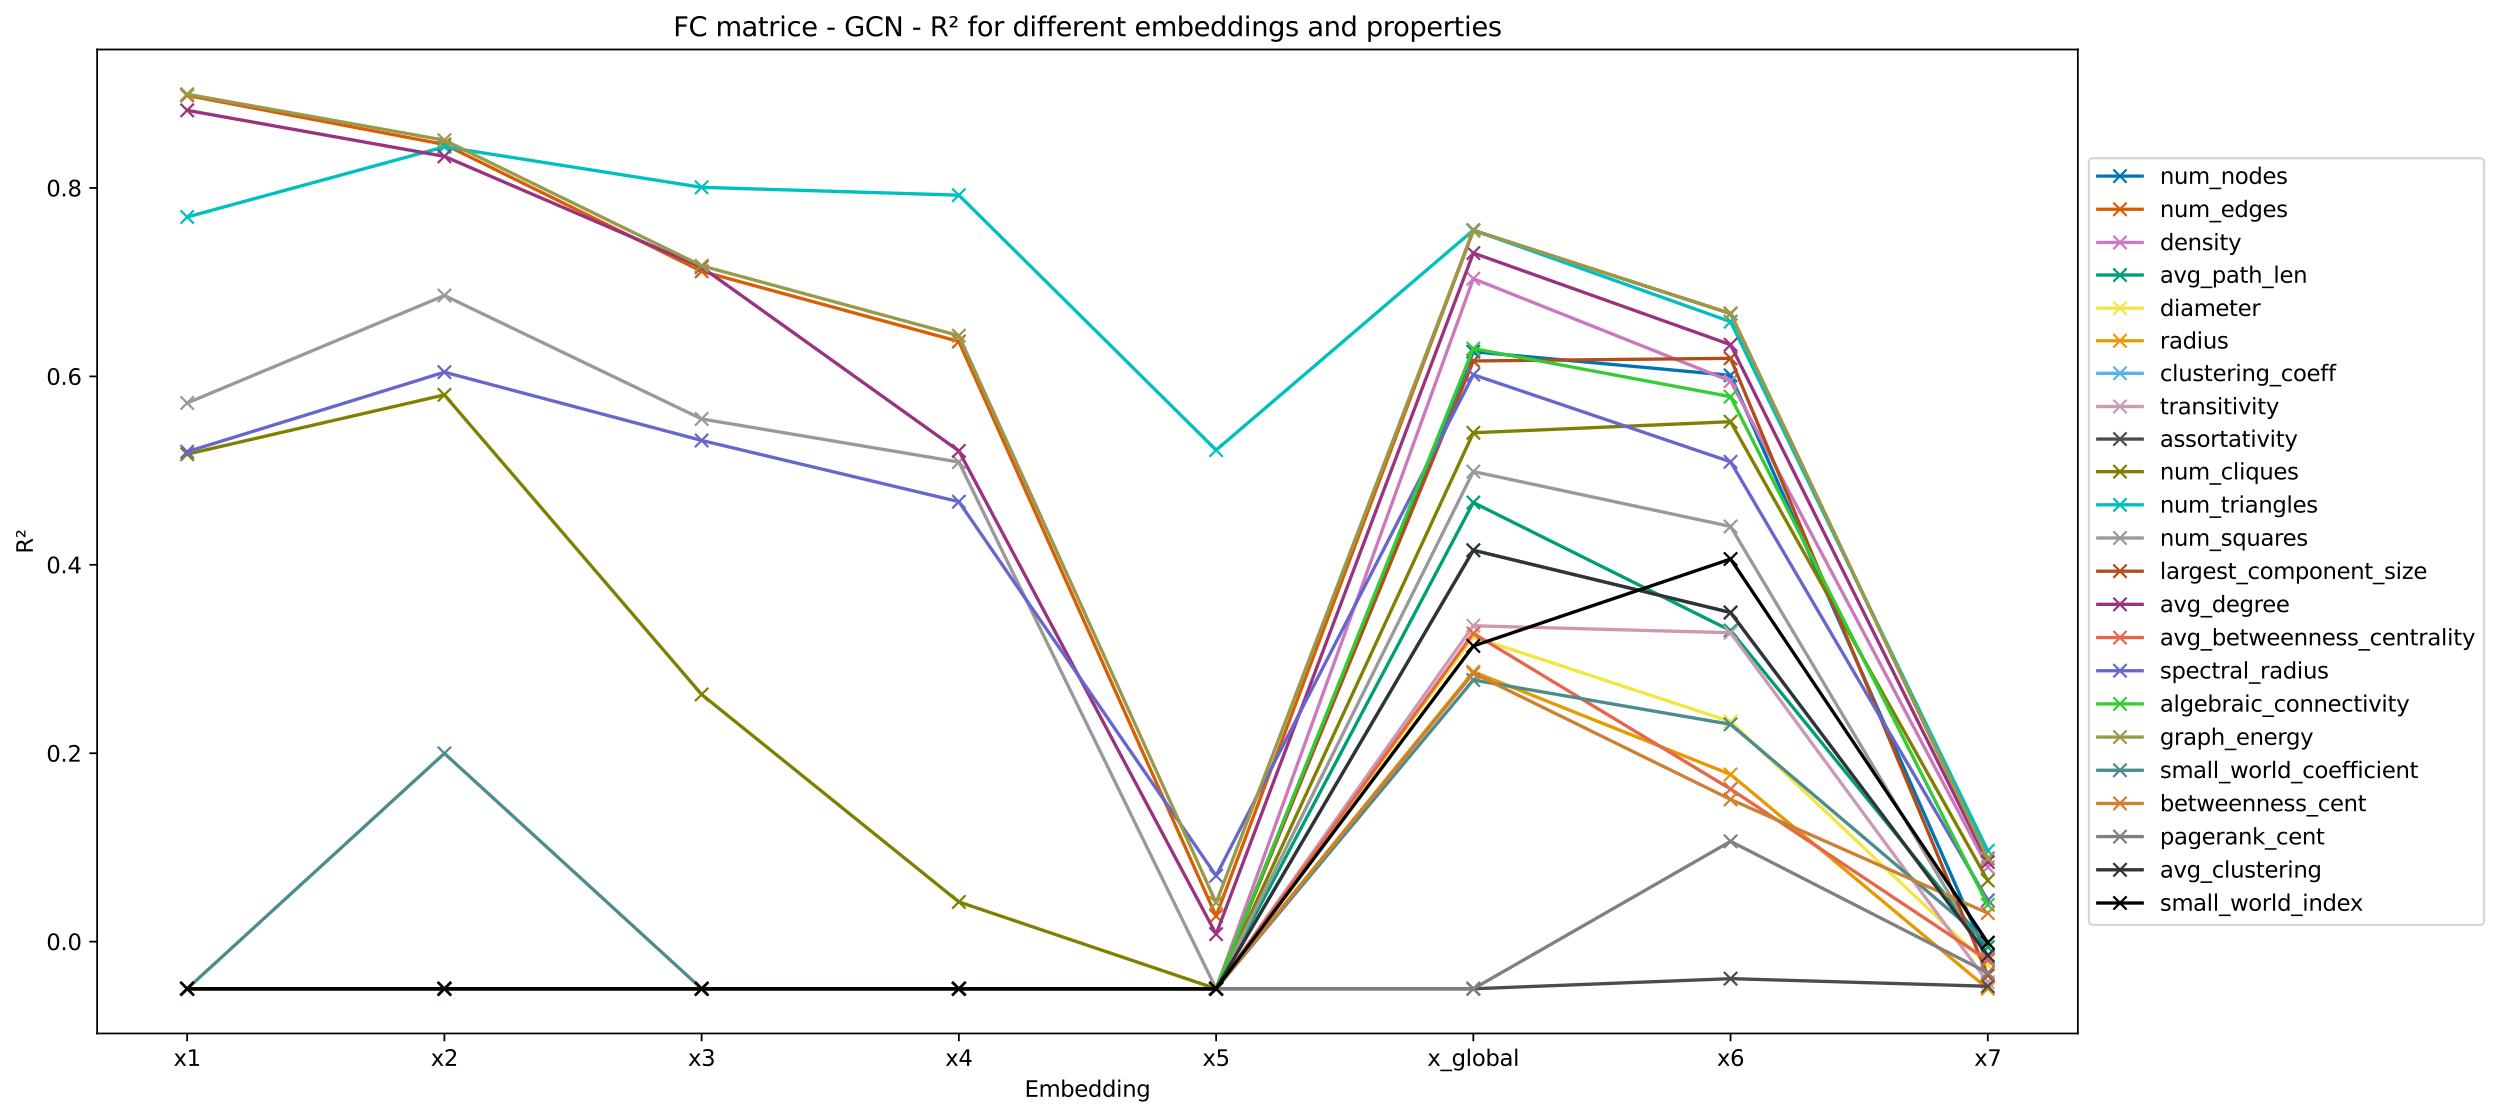 <?xml version="1.0" encoding="utf-8" standalone="no"?>
<!DOCTYPE svg PUBLIC "-//W3C//DTD SVG 1.1//EN"
  "http://www.w3.org/Graphics/SVG/1.1/DTD/svg11.dtd">
<svg xmlns:xlink="http://www.w3.org/1999/xlink" width="1126.873pt" height="503.673pt" viewBox="0 0 1126.873 503.673" xmlns="http://www.w3.org/2000/svg" version="1.1">
 <defs>
  <style type="text/css">*{stroke-linejoin: round; stroke-linecap: butt}</style>
 </defs>
 <g id="figure_1">
  <g id="patch_1">
   <path d="M 0 503.673 
L 1126.873 503.673 
L 1126.873 0 
L 0 0 
z
" style="fill: #ffffff"/>
  </g>
  <g id="axes_1">
   <g id="patch_2">
    <path d="M 43.781 465.838 
L 936.581 465.838 
L 936.581 22.318 
L 43.781 22.318 
z
" style="fill: #ffffff"/>
   </g>
   <g id="matplotlib.axis_1">
    <g id="xtick_1">
     <g id="line2d_1">
      <defs>
       <path id="m9fb45e27e8" d="M 0 0 
L 0 3.5 
" style="stroke: #000000; stroke-width: 0.8"/>
      </defs>
      <g>
       <use xlink:href="#m9fb45e27e8" x="84.363" y="465.838" style="stroke: #000000; stroke-width: 0.8"/>
      </g>
     </g>
     <g id="text_1">
      <!-- x1 -->
      <g transform="translate(78.222 480.437)scale(0.1 -0.1)">
       <defs>
        <path id="DejaVuSans-78" d="M 3513 3500 
L 2247 1797 
L 3578 0 
L 2900 0 
L 1881 1375 
L 863 0 
L 184 0 
L 1544 1831 
L 300 3500 
L 978 3500 
L 1906 2253 
L 2834 3500 
L 3513 3500 
z
" transform="scale(0.016)"/>
        <path id="DejaVuSans-31" d="M 794 531 
L 1825 531 
L 1825 4091 
L 703 3866 
L 703 4441 
L 1819 4666 
L 2450 4666 
L 2450 531 
L 3481 531 
L 3481 0 
L 794 0 
L 794 531 
z
" transform="scale(0.016)"/>
       </defs>
       <use xlink:href="#DejaVuSans-78"/>
       <use xlink:href="#DejaVuSans-31" x="59.18"/>
      </g>
     </g>
    </g>
    <g id="xtick_2">
     <g id="line2d_2">
      <g>
       <use xlink:href="#m9fb45e27e8" x="200.311" y="465.838" style="stroke: #000000; stroke-width: 0.8"/>
      </g>
     </g>
     <g id="text_2">
      <!-- x2 -->
      <g transform="translate(194.17 480.437)scale(0.1 -0.1)">
       <defs>
        <path id="DejaVuSans-32" d="M 1228 531 
L 3431 531 
L 3431 0 
L 469 0 
L 469 531 
Q 828 903 1448 1529 
Q 2069 2156 2228 2338 
Q 2531 2678 2651 2914 
Q 2772 3150 2772 3378 
Q 2772 3750 2511 3984 
Q 2250 4219 1831 4219 
Q 1534 4219 1204 4116 
Q 875 4013 500 3803 
L 500 4441 
Q 881 4594 1212 4672 
Q 1544 4750 1819 4750 
Q 2544 4750 2975 4387 
Q 3406 4025 3406 3419 
Q 3406 3131 3298 2873 
Q 3191 2616 2906 2266 
Q 2828 2175 2409 1742 
Q 1991 1309 1228 531 
z
" transform="scale(0.016)"/>
       </defs>
       <use xlink:href="#DejaVuSans-78"/>
       <use xlink:href="#DejaVuSans-32" x="59.18"/>
      </g>
     </g>
    </g>
    <g id="xtick_3">
     <g id="line2d_3">
      <g>
       <use xlink:href="#m9fb45e27e8" x="316.259" y="465.838" style="stroke: #000000; stroke-width: 0.8"/>
      </g>
     </g>
     <g id="text_3">
      <!-- x3 -->
      <g transform="translate(310.119 480.437)scale(0.1 -0.1)">
       <defs>
        <path id="DejaVuSans-33" d="M 2597 2516 
Q 3050 2419 3304 2112 
Q 3559 1806 3559 1356 
Q 3559 666 3084 287 
Q 2609 -91 1734 -91 
Q 1441 -91 1130 -33 
Q 819 25 488 141 
L 488 750 
Q 750 597 1062 519 
Q 1375 441 1716 441 
Q 2309 441 2620 675 
Q 2931 909 2931 1356 
Q 2931 1769 2642 2001 
Q 2353 2234 1838 2234 
L 1294 2234 
L 1294 2753 
L 1863 2753 
Q 2328 2753 2575 2939 
Q 2822 3125 2822 3475 
Q 2822 3834 2567 4026 
Q 2313 4219 1838 4219 
Q 1578 4219 1281 4162 
Q 984 4106 628 3988 
L 628 4550 
Q 988 4650 1302 4700 
Q 1616 4750 1894 4750 
Q 2613 4750 3031 4423 
Q 3450 4097 3450 3541 
Q 3450 3153 3228 2886 
Q 3006 2619 2597 2516 
z
" transform="scale(0.016)"/>
       </defs>
       <use xlink:href="#DejaVuSans-78"/>
       <use xlink:href="#DejaVuSans-33" x="59.18"/>
      </g>
     </g>
    </g>
    <g id="xtick_4">
     <g id="line2d_4">
      <g>
       <use xlink:href="#m9fb45e27e8" x="432.207" y="465.838" style="stroke: #000000; stroke-width: 0.8"/>
      </g>
     </g>
     <g id="text_4">
      <!-- x4 -->
      <g transform="translate(426.067 480.437)scale(0.1 -0.1)">
       <defs>
        <path id="DejaVuSans-34" d="M 2419 4116 
L 825 1625 
L 2419 1625 
L 2419 4116 
z
M 2253 4666 
L 3047 4666 
L 3047 1625 
L 3713 1625 
L 3713 1100 
L 3047 1100 
L 3047 0 
L 2419 0 
L 2419 1100 
L 313 1100 
L 313 1709 
L 2253 4666 
z
" transform="scale(0.016)"/>
       </defs>
       <use xlink:href="#DejaVuSans-78"/>
       <use xlink:href="#DejaVuSans-34" x="59.18"/>
      </g>
     </g>
    </g>
    <g id="xtick_5">
     <g id="line2d_5">
      <g>
       <use xlink:href="#m9fb45e27e8" x="548.155" y="465.838" style="stroke: #000000; stroke-width: 0.8"/>
      </g>
     </g>
     <g id="text_5">
      <!-- x5 -->
      <g transform="translate(542.015 480.437)scale(0.1 -0.1)">
       <defs>
        <path id="DejaVuSans-35" d="M 691 4666 
L 3169 4666 
L 3169 4134 
L 1269 4134 
L 1269 2991 
Q 1406 3038 1543 3061 
Q 1681 3084 1819 3084 
Q 2600 3084 3056 2656 
Q 3513 2228 3513 1497 
Q 3513 744 3044 326 
Q 2575 -91 1722 -91 
Q 1428 -91 1123 -41 
Q 819 9 494 109 
L 494 744 
Q 775 591 1075 516 
Q 1375 441 1709 441 
Q 2250 441 2565 725 
Q 2881 1009 2881 1497 
Q 2881 1984 2565 2268 
Q 2250 2553 1709 2553 
Q 1456 2553 1204 2497 
Q 953 2441 691 2322 
L 691 4666 
z
" transform="scale(0.016)"/>
       </defs>
       <use xlink:href="#DejaVuSans-78"/>
       <use xlink:href="#DejaVuSans-35" x="59.18"/>
      </g>
     </g>
    </g>
    <g id="xtick_6">
     <g id="line2d_6">
      <g>
       <use xlink:href="#m9fb45e27e8" x="664.103" y="465.838" style="stroke: #000000; stroke-width: 0.8"/>
      </g>
     </g>
     <g id="text_6">
      <!-- x_global -->
      <g transform="translate(643.394 480.437)scale(0.1 -0.1)">
       <defs>
        <path id="DejaVuSans-5f" d="M 3263 -1063 
L 3263 -1509 
L -63 -1509 
L -63 -1063 
L 3263 -1063 
z
" transform="scale(0.016)"/>
        <path id="DejaVuSans-67" d="M 2906 1791 
Q 2906 2416 2648 2759 
Q 2391 3103 1925 3103 
Q 1463 3103 1205 2759 
Q 947 2416 947 1791 
Q 947 1169 1205 825 
Q 1463 481 1925 481 
Q 2391 481 2648 825 
Q 2906 1169 2906 1791 
z
M 3481 434 
Q 3481 -459 3084 -895 
Q 2688 -1331 1869 -1331 
Q 1566 -1331 1297 -1286 
Q 1028 -1241 775 -1147 
L 775 -588 
Q 1028 -725 1275 -790 
Q 1522 -856 1778 -856 
Q 2344 -856 2625 -561 
Q 2906 -266 2906 331 
L 2906 616 
Q 2728 306 2450 153 
Q 2172 0 1784 0 
Q 1141 0 747 490 
Q 353 981 353 1791 
Q 353 2603 747 3093 
Q 1141 3584 1784 3584 
Q 2172 3584 2450 3431 
Q 2728 3278 2906 2969 
L 2906 3500 
L 3481 3500 
L 3481 434 
z
" transform="scale(0.016)"/>
        <path id="DejaVuSans-6c" d="M 603 4863 
L 1178 4863 
L 1178 0 
L 603 0 
L 603 4863 
z
" transform="scale(0.016)"/>
        <path id="DejaVuSans-6f" d="M 1959 3097 
Q 1497 3097 1228 2736 
Q 959 2375 959 1747 
Q 959 1119 1226 758 
Q 1494 397 1959 397 
Q 2419 397 2687 759 
Q 2956 1122 2956 1747 
Q 2956 2369 2687 2733 
Q 2419 3097 1959 3097 
z
M 1959 3584 
Q 2709 3584 3137 3096 
Q 3566 2609 3566 1747 
Q 3566 888 3137 398 
Q 2709 -91 1959 -91 
Q 1206 -91 779 398 
Q 353 888 353 1747 
Q 353 2609 779 3096 
Q 1206 3584 1959 3584 
z
" transform="scale(0.016)"/>
        <path id="DejaVuSans-62" d="M 3116 1747 
Q 3116 2381 2855 2742 
Q 2594 3103 2138 3103 
Q 1681 3103 1420 2742 
Q 1159 2381 1159 1747 
Q 1159 1113 1420 752 
Q 1681 391 2138 391 
Q 2594 391 2855 752 
Q 3116 1113 3116 1747 
z
M 1159 2969 
Q 1341 3281 1617 3432 
Q 1894 3584 2278 3584 
Q 2916 3584 3314 3078 
Q 3713 2572 3713 1747 
Q 3713 922 3314 415 
Q 2916 -91 2278 -91 
Q 1894 -91 1617 61 
Q 1341 213 1159 525 
L 1159 0 
L 581 0 
L 581 4863 
L 1159 4863 
L 1159 2969 
z
" transform="scale(0.016)"/>
        <path id="DejaVuSans-61" d="M 2194 1759 
Q 1497 1759 1228 1600 
Q 959 1441 959 1056 
Q 959 750 1161 570 
Q 1363 391 1709 391 
Q 2188 391 2477 730 
Q 2766 1069 2766 1631 
L 2766 1759 
L 2194 1759 
z
M 3341 1997 
L 3341 0 
L 2766 0 
L 2766 531 
Q 2569 213 2275 61 
Q 1981 -91 1556 -91 
Q 1019 -91 701 211 
Q 384 513 384 1019 
Q 384 1609 779 1909 
Q 1175 2209 1959 2209 
L 2766 2209 
L 2766 2266 
Q 2766 2663 2505 2880 
Q 2244 3097 1772 3097 
Q 1472 3097 1187 3025 
Q 903 2953 641 2809 
L 641 3341 
Q 956 3463 1253 3523 
Q 1550 3584 1831 3584 
Q 2591 3584 2966 3190 
Q 3341 2797 3341 1997 
z
" transform="scale(0.016)"/>
       </defs>
       <use xlink:href="#DejaVuSans-78"/>
       <use xlink:href="#DejaVuSans-5f" x="59.18"/>
       <use xlink:href="#DejaVuSans-67" x="109.18"/>
       <use xlink:href="#DejaVuSans-6c" x="172.656"/>
       <use xlink:href="#DejaVuSans-6f" x="200.439"/>
       <use xlink:href="#DejaVuSans-62" x="261.621"/>
       <use xlink:href="#DejaVuSans-61" x="325.098"/>
       <use xlink:href="#DejaVuSans-6c" x="386.377"/>
      </g>
     </g>
    </g>
    <g id="xtick_7">
     <g id="line2d_7">
      <g>
       <use xlink:href="#m9fb45e27e8" x="780.051" y="465.838" style="stroke: #000000; stroke-width: 0.8"/>
      </g>
     </g>
     <g id="text_7">
      <!-- x6 -->
      <g transform="translate(773.911 480.437)scale(0.1 -0.1)">
       <defs>
        <path id="DejaVuSans-36" d="M 2113 2584 
Q 1688 2584 1439 2293 
Q 1191 2003 1191 1497 
Q 1191 994 1439 701 
Q 1688 409 2113 409 
Q 2538 409 2786 701 
Q 3034 994 3034 1497 
Q 3034 2003 2786 2293 
Q 2538 2584 2113 2584 
z
M 3366 4563 
L 3366 3988 
Q 3128 4100 2886 4159 
Q 2644 4219 2406 4219 
Q 1781 4219 1451 3797 
Q 1122 3375 1075 2522 
Q 1259 2794 1537 2939 
Q 1816 3084 2150 3084 
Q 2853 3084 3261 2657 
Q 3669 2231 3669 1497 
Q 3669 778 3244 343 
Q 2819 -91 2113 -91 
Q 1303 -91 875 529 
Q 447 1150 447 2328 
Q 447 3434 972 4092 
Q 1497 4750 2381 4750 
Q 2619 4750 2861 4703 
Q 3103 4656 3366 4563 
z
" transform="scale(0.016)"/>
       </defs>
       <use xlink:href="#DejaVuSans-78"/>
       <use xlink:href="#DejaVuSans-36" x="59.18"/>
      </g>
     </g>
    </g>
    <g id="xtick_8">
     <g id="line2d_8">
      <g>
       <use xlink:href="#m9fb45e27e8" x="895.999" y="465.838" style="stroke: #000000; stroke-width: 0.8"/>
      </g>
     </g>
     <g id="text_8">
      <!-- x7 -->
      <g transform="translate(889.859 480.437)scale(0.1 -0.1)">
       <defs>
        <path id="DejaVuSans-37" d="M 525 4666 
L 3525 4666 
L 3525 4397 
L 1831 0 
L 1172 0 
L 2766 4134 
L 525 4134 
L 525 4666 
z
" transform="scale(0.016)"/>
       </defs>
       <use xlink:href="#DejaVuSans-78"/>
       <use xlink:href="#DejaVuSans-37" x="59.18"/>
      </g>
     </g>
    </g>
    <g id="text_9">
     <!-- Embedding -->
     <g transform="translate(461.82 494.393)scale(0.1 -0.1)">
      <defs>
       <path id="DejaVuSans-45" d="M 628 4666 
L 3578 4666 
L 3578 4134 
L 1259 4134 
L 1259 2753 
L 3481 2753 
L 3481 2222 
L 1259 2222 
L 1259 531 
L 3634 531 
L 3634 0 
L 628 0 
L 628 4666 
z
" transform="scale(0.016)"/>
       <path id="DejaVuSans-6d" d="M 3328 2828 
Q 3544 3216 3844 3400 
Q 4144 3584 4550 3584 
Q 5097 3584 5394 3201 
Q 5691 2819 5691 2113 
L 5691 0 
L 5113 0 
L 5113 2094 
Q 5113 2597 4934 2840 
Q 4756 3084 4391 3084 
Q 3944 3084 3684 2787 
Q 3425 2491 3425 1978 
L 3425 0 
L 2847 0 
L 2847 2094 
Q 2847 2600 2669 2842 
Q 2491 3084 2119 3084 
Q 1678 3084 1418 2786 
Q 1159 2488 1159 1978 
L 1159 0 
L 581 0 
L 581 3500 
L 1159 3500 
L 1159 2956 
Q 1356 3278 1631 3431 
Q 1906 3584 2284 3584 
Q 2666 3584 2933 3390 
Q 3200 3197 3328 2828 
z
" transform="scale(0.016)"/>
       <path id="DejaVuSans-65" d="M 3597 1894 
L 3597 1613 
L 953 1613 
Q 991 1019 1311 708 
Q 1631 397 2203 397 
Q 2534 397 2845 478 
Q 3156 559 3463 722 
L 3463 178 
Q 3153 47 2828 -22 
Q 2503 -91 2169 -91 
Q 1331 -91 842 396 
Q 353 884 353 1716 
Q 353 2575 817 3079 
Q 1281 3584 2069 3584 
Q 2775 3584 3186 3129 
Q 3597 2675 3597 1894 
z
M 3022 2063 
Q 3016 2534 2758 2815 
Q 2500 3097 2075 3097 
Q 1594 3097 1305 2825 
Q 1016 2553 972 2059 
L 3022 2063 
z
" transform="scale(0.016)"/>
       <path id="DejaVuSans-64" d="M 2906 2969 
L 2906 4863 
L 3481 4863 
L 3481 0 
L 2906 0 
L 2906 525 
Q 2725 213 2448 61 
Q 2172 -91 1784 -91 
Q 1150 -91 751 415 
Q 353 922 353 1747 
Q 353 2572 751 3078 
Q 1150 3584 1784 3584 
Q 2172 3584 2448 3432 
Q 2725 3281 2906 2969 
z
M 947 1747 
Q 947 1113 1208 752 
Q 1469 391 1925 391 
Q 2381 391 2643 752 
Q 2906 1113 2906 1747 
Q 2906 2381 2643 2742 
Q 2381 3103 1925 3103 
Q 1469 3103 1208 2742 
Q 947 2381 947 1747 
z
" transform="scale(0.016)"/>
       <path id="DejaVuSans-69" d="M 603 3500 
L 1178 3500 
L 1178 0 
L 603 0 
L 603 3500 
z
M 603 4863 
L 1178 4863 
L 1178 4134 
L 603 4134 
L 603 4863 
z
" transform="scale(0.016)"/>
       <path id="DejaVuSans-6e" d="M 3513 2113 
L 3513 0 
L 2938 0 
L 2938 2094 
Q 2938 2591 2744 2837 
Q 2550 3084 2163 3084 
Q 1697 3084 1428 2787 
Q 1159 2491 1159 1978 
L 1159 0 
L 581 0 
L 581 3500 
L 1159 3500 
L 1159 2956 
Q 1366 3272 1645 3428 
Q 1925 3584 2291 3584 
Q 2894 3584 3203 3211 
Q 3513 2838 3513 2113 
z
" transform="scale(0.016)"/>
      </defs>
      <use xlink:href="#DejaVuSans-45"/>
      <use xlink:href="#DejaVuSans-6d" x="63.184"/>
      <use xlink:href="#DejaVuSans-62" x="160.596"/>
      <use xlink:href="#DejaVuSans-65" x="224.072"/>
      <use xlink:href="#DejaVuSans-64" x="285.596"/>
      <use xlink:href="#DejaVuSans-64" x="349.072"/>
      <use xlink:href="#DejaVuSans-69" x="412.549"/>
      <use xlink:href="#DejaVuSans-6e" x="440.332"/>
      <use xlink:href="#DejaVuSans-67" x="503.711"/>
     </g>
    </g>
   </g>
   <g id="matplotlib.axis_2">
    <g id="ytick_1">
     <g id="line2d_9">
      <defs>
       <path id="m9919dc324a" d="M 0 0 
L -3.5 0 
" style="stroke: #000000; stroke-width: 0.8"/>
      </defs>
      <g>
       <use xlink:href="#m9919dc324a" x="43.781" y="424.446" style="stroke: #000000; stroke-width: 0.8"/>
      </g>
     </g>
     <g id="text_10">
      <!-- 0.0 -->
      <g transform="translate(20.878 428.245)scale(0.1 -0.1)">
       <defs>
        <path id="DejaVuSans-30" d="M 2034 4250 
Q 1547 4250 1301 3770 
Q 1056 3291 1056 2328 
Q 1056 1369 1301 889 
Q 1547 409 2034 409 
Q 2525 409 2770 889 
Q 3016 1369 3016 2328 
Q 3016 3291 2770 3770 
Q 2525 4250 2034 4250 
z
M 2034 4750 
Q 2819 4750 3233 4129 
Q 3647 3509 3647 2328 
Q 3647 1150 3233 529 
Q 2819 -91 2034 -91 
Q 1250 -91 836 529 
Q 422 1150 422 2328 
Q 422 3509 836 4129 
Q 1250 4750 2034 4750 
z
" transform="scale(0.016)"/>
        <path id="DejaVuSans-2e" d="M 684 794 
L 1344 794 
L 1344 0 
L 684 0 
L 684 794 
z
" transform="scale(0.016)"/>
       </defs>
       <use xlink:href="#DejaVuSans-30"/>
       <use xlink:href="#DejaVuSans-2e" x="63.623"/>
       <use xlink:href="#DejaVuSans-30" x="95.41"/>
      </g>
     </g>
    </g>
    <g id="ytick_2">
     <g id="line2d_10">
      <g>
       <use xlink:href="#m9919dc324a" x="43.781" y="339.518" style="stroke: #000000; stroke-width: 0.8"/>
      </g>
     </g>
     <g id="text_11">
      <!-- 0.2 -->
      <g transform="translate(20.878 343.317)scale(0.1 -0.1)">
       <use xlink:href="#DejaVuSans-30"/>
       <use xlink:href="#DejaVuSans-2e" x="63.623"/>
       <use xlink:href="#DejaVuSans-32" x="95.41"/>
      </g>
     </g>
    </g>
    <g id="ytick_3">
     <g id="line2d_11">
      <g>
       <use xlink:href="#m9919dc324a" x="43.781" y="254.589" style="stroke: #000000; stroke-width: 0.8"/>
      </g>
     </g>
     <g id="text_12">
      <!-- 0.4 -->
      <g transform="translate(20.878 258.389)scale(0.1 -0.1)">
       <use xlink:href="#DejaVuSans-30"/>
       <use xlink:href="#DejaVuSans-2e" x="63.623"/>
       <use xlink:href="#DejaVuSans-34" x="95.41"/>
      </g>
     </g>
    </g>
    <g id="ytick_4">
     <g id="line2d_12">
      <g>
       <use xlink:href="#m9919dc324a" x="43.781" y="169.661" style="stroke: #000000; stroke-width: 0.8"/>
      </g>
     </g>
     <g id="text_13">
      <!-- 0.6 -->
      <g transform="translate(20.878 173.46)scale(0.1 -0.1)">
       <use xlink:href="#DejaVuSans-30"/>
       <use xlink:href="#DejaVuSans-2e" x="63.623"/>
       <use xlink:href="#DejaVuSans-36" x="95.41"/>
      </g>
     </g>
    </g>
    <g id="ytick_5">
     <g id="line2d_13">
      <g>
       <use xlink:href="#m9919dc324a" x="43.781" y="84.733" style="stroke: #000000; stroke-width: 0.8"/>
      </g>
     </g>
     <g id="text_14">
      <!-- 0.8 -->
      <g transform="translate(20.878 88.532)scale(0.1 -0.1)">
       <defs>
        <path id="DejaVuSans-38" d="M 2034 2216 
Q 1584 2216 1326 1975 
Q 1069 1734 1069 1313 
Q 1069 891 1326 650 
Q 1584 409 2034 409 
Q 2484 409 2743 651 
Q 3003 894 3003 1313 
Q 3003 1734 2745 1975 
Q 2488 2216 2034 2216 
z
M 1403 2484 
Q 997 2584 770 2862 
Q 544 3141 544 3541 
Q 544 4100 942 4425 
Q 1341 4750 2034 4750 
Q 2731 4750 3128 4425 
Q 3525 4100 3525 3541 
Q 3525 3141 3298 2862 
Q 3072 2584 2669 2484 
Q 3125 2378 3379 2068 
Q 3634 1759 3634 1313 
Q 3634 634 3220 271 
Q 2806 -91 2034 -91 
Q 1263 -91 848 271 
Q 434 634 434 1313 
Q 434 1759 690 2068 
Q 947 2378 1403 2484 
z
M 1172 3481 
Q 1172 3119 1398 2916 
Q 1625 2713 2034 2713 
Q 2441 2713 2670 2916 
Q 2900 3119 2900 3481 
Q 2900 3844 2670 4047 
Q 2441 4250 2034 4250 
Q 1625 4250 1398 4047 
Q 1172 3844 1172 3481 
z
" transform="scale(0.016)"/>
       </defs>
       <use xlink:href="#DejaVuSans-30"/>
       <use xlink:href="#DejaVuSans-2e" x="63.623"/>
       <use xlink:href="#DejaVuSans-38" x="95.41"/>
      </g>
     </g>
    </g>
    <g id="text_15">
     <!-- R² -->
     <g transform="translate(14.798 249.557)rotate(-90)scale(0.1 -0.1)">
      <defs>
       <path id="DejaVuSans-52" d="M 2841 2188 
Q 3044 2119 3236 1894 
Q 3428 1669 3622 1275 
L 4263 0 
L 3584 0 
L 2988 1197 
Q 2756 1666 2539 1819 
Q 2322 1972 1947 1972 
L 1259 1972 
L 1259 0 
L 628 0 
L 628 4666 
L 2053 4666 
Q 2853 4666 3247 4331 
Q 3641 3997 3641 3322 
Q 3641 2881 3436 2590 
Q 3231 2300 2841 2188 
z
M 1259 4147 
L 1259 2491 
L 2053 2491 
Q 2509 2491 2742 2702 
Q 2975 2913 2975 3322 
Q 2975 3731 2742 3939 
Q 2509 4147 2053 4147 
L 1259 4147 
z
" transform="scale(0.016)"/>
       <path id="DejaVuSans-b2" d="M 838 2444 
L 2163 2444 
L 2163 2088 
L 294 2088 
L 294 2431 
Q 400 2528 597 2703 
Q 1672 3656 1672 3950 
Q 1672 4156 1509 4282 
Q 1347 4409 1081 4409 
Q 919 4409 728 4354 
Q 538 4300 313 4191 
L 313 4575 
Q 553 4663 761 4706 
Q 969 4750 1147 4750 
Q 1600 4750 1872 4544 
Q 2144 4338 2144 4000 
Q 2144 3566 1109 2678 
Q 934 2528 838 2444 
z
" transform="scale(0.016)"/>
      </defs>
      <use xlink:href="#DejaVuSans-52"/>
      <use xlink:href="#DejaVuSans-b2" x="69.482"/>
     </g>
    </g>
   </g>
   <g id="line2d_14">
    <path d="M 84.363 445.678 
L 200.311 445.678 
L 316.259 445.678 
L 432.207 445.678 
L 548.155 445.678 
L 664.103 158.539 
L 780.051 169.195 
L 895.999 431.757 
" clip-path="url(#p8f4ac3e059)" style="fill: none; stroke: #0073b2; stroke-width: 1.5; stroke-linecap: square"/>
    <defs>
     <path id="m72ad4cf8ac" d="M -3 3 
L 3 -3 
M -3 -3 
L 3 3 
" style="stroke: #0073b2"/>
    </defs>
    <g clip-path="url(#p8f4ac3e059)">
     <use xlink:href="#m72ad4cf8ac" x="84.363" y="445.678" style="fill: #0073b2; stroke: #0073b2"/>
     <use xlink:href="#m72ad4cf8ac" x="200.311" y="445.678" style="fill: #0073b2; stroke: #0073b2"/>
     <use xlink:href="#m72ad4cf8ac" x="316.259" y="445.678" style="fill: #0073b2; stroke: #0073b2"/>
     <use xlink:href="#m72ad4cf8ac" x="432.207" y="445.678" style="fill: #0073b2; stroke: #0073b2"/>
     <use xlink:href="#m72ad4cf8ac" x="548.155" y="445.678" style="fill: #0073b2; stroke: #0073b2"/>
     <use xlink:href="#m72ad4cf8ac" x="664.103" y="158.539" style="fill: #0073b2; stroke: #0073b2"/>
     <use xlink:href="#m72ad4cf8ac" x="780.051" y="169.195" style="fill: #0073b2; stroke: #0073b2"/>
     <use xlink:href="#m72ad4cf8ac" x="895.999" y="431.757" style="fill: #0073b2; stroke: #0073b2"/>
    </g>
   </g>
   <g id="line2d_15">
    <path d="M 84.363 43.025 
L 200.311 65.106 
L 316.259 122.28 
L 432.207 153.946 
L 548.155 412.928 
L 664.103 103.845 
L 780.051 141.341 
L 895.999 386.951 
" clip-path="url(#p8f4ac3e059)" style="fill: none; stroke: #d95e03; stroke-width: 1.5; stroke-linecap: square"/>
    <defs>
     <path id="m6c3736017e" d="M -3 3 
L 3 -3 
M -3 -3 
L 3 3 
" style="stroke: #d95e03"/>
    </defs>
    <g clip-path="url(#p8f4ac3e059)">
     <use xlink:href="#m6c3736017e" x="84.363" y="43.025" style="fill: #d95e03; stroke: #d95e03"/>
     <use xlink:href="#m6c3736017e" x="200.311" y="65.106" style="fill: #d95e03; stroke: #d95e03"/>
     <use xlink:href="#m6c3736017e" x="316.259" y="122.28" style="fill: #d95e03; stroke: #d95e03"/>
     <use xlink:href="#m6c3736017e" x="432.207" y="153.946" style="fill: #d95e03; stroke: #d95e03"/>
     <use xlink:href="#m6c3736017e" x="548.155" y="412.928" style="fill: #d95e03; stroke: #d95e03"/>
     <use xlink:href="#m6c3736017e" x="664.103" y="103.845" style="fill: #d95e03; stroke: #d95e03"/>
     <use xlink:href="#m6c3736017e" x="780.051" y="141.341" style="fill: #d95e03; stroke: #d95e03"/>
     <use xlink:href="#m6c3736017e" x="895.999" y="386.951" style="fill: #d95e03; stroke: #d95e03"/>
    </g>
   </g>
   <g id="line2d_16">
    <path d="M 84.363 445.678 
L 200.311 445.678 
L 316.259 445.678 
L 432.207 445.678 
L 548.155 445.678 
L 664.103 125.617 
L 780.051 171.8 
L 895.999 390.902 
" clip-path="url(#p8f4ac3e059)" style="fill: none; stroke: #cc78bd; stroke-width: 1.5; stroke-linecap: square"/>
    <defs>
     <path id="mcea846a196" d="M -3 3 
L 3 -3 
M -3 -3 
L 3 3 
" style="stroke: #cc78bd"/>
    </defs>
    <g clip-path="url(#p8f4ac3e059)">
     <use xlink:href="#mcea846a196" x="84.363" y="445.678" style="fill: #cc78bd; stroke: #cc78bd"/>
     <use xlink:href="#mcea846a196" x="200.311" y="445.678" style="fill: #cc78bd; stroke: #cc78bd"/>
     <use xlink:href="#mcea846a196" x="316.259" y="445.678" style="fill: #cc78bd; stroke: #cc78bd"/>
     <use xlink:href="#mcea846a196" x="432.207" y="445.678" style="fill: #cc78bd; stroke: #cc78bd"/>
     <use xlink:href="#mcea846a196" x="548.155" y="445.678" style="fill: #cc78bd; stroke: #cc78bd"/>
     <use xlink:href="#mcea846a196" x="664.103" y="125.617" style="fill: #cc78bd; stroke: #cc78bd"/>
     <use xlink:href="#mcea846a196" x="780.051" y="171.8" style="fill: #cc78bd; stroke: #cc78bd"/>
     <use xlink:href="#mcea846a196" x="895.999" y="390.902" style="fill: #cc78bd; stroke: #cc78bd"/>
    </g>
   </g>
   <g id="line2d_17">
    <path d="M 84.363 445.678 
L 200.311 445.678 
L 316.259 445.678 
L 432.207 445.678 
L 548.155 445.678 
L 664.103 226.518 
L 780.051 284.251 
L 895.999 426.907 
" clip-path="url(#p8f4ac3e059)" style="fill: none; stroke: #009e73; stroke-width: 1.5; stroke-linecap: square"/>
    <defs>
     <path id="m16ac952962" d="M -3 3 
L 3 -3 
M -3 -3 
L 3 3 
" style="stroke: #009e73"/>
    </defs>
    <g clip-path="url(#p8f4ac3e059)">
     <use xlink:href="#m16ac952962" x="84.363" y="445.678" style="fill: #009e73; stroke: #009e73"/>
     <use xlink:href="#m16ac952962" x="200.311" y="445.678" style="fill: #009e73; stroke: #009e73"/>
     <use xlink:href="#m16ac952962" x="316.259" y="445.678" style="fill: #009e73; stroke: #009e73"/>
     <use xlink:href="#m16ac952962" x="432.207" y="445.678" style="fill: #009e73; stroke: #009e73"/>
     <use xlink:href="#m16ac952962" x="548.155" y="445.678" style="fill: #009e73; stroke: #009e73"/>
     <use xlink:href="#m16ac952962" x="664.103" y="226.518" style="fill: #009e73; stroke: #009e73"/>
     <use xlink:href="#m16ac952962" x="780.051" y="284.251" style="fill: #009e73; stroke: #009e73"/>
     <use xlink:href="#m16ac952962" x="895.999" y="426.907" style="fill: #009e73; stroke: #009e73"/>
    </g>
   </g>
   <g id="line2d_18">
    <path d="M 84.363 445.678 
L 200.311 445.678 
L 316.259 445.678 
L 432.207 445.678 
L 548.155 445.678 
L 664.103 287.076 
L 780.051 325.269 
L 895.999 435.014 
" clip-path="url(#p8f4ac3e059)" style="fill: none; stroke: #f2e640; stroke-width: 1.5; stroke-linecap: square"/>
    <defs>
     <path id="mc321e1910e" d="M -3 3 
L 3 -3 
M -3 -3 
L 3 3 
" style="stroke: #f2e640"/>
    </defs>
    <g clip-path="url(#p8f4ac3e059)">
     <use xlink:href="#mc321e1910e" x="84.363" y="445.678" style="fill: #f2e640; stroke: #f2e640"/>
     <use xlink:href="#mc321e1910e" x="200.311" y="445.678" style="fill: #f2e640; stroke: #f2e640"/>
     <use xlink:href="#mc321e1910e" x="316.259" y="445.678" style="fill: #f2e640; stroke: #f2e640"/>
     <use xlink:href="#mc321e1910e" x="432.207" y="445.678" style="fill: #f2e640; stroke: #f2e640"/>
     <use xlink:href="#mc321e1910e" x="548.155" y="445.678" style="fill: #f2e640; stroke: #f2e640"/>
     <use xlink:href="#mc321e1910e" x="664.103" y="287.076" style="fill: #f2e640; stroke: #f2e640"/>
     <use xlink:href="#mc321e1910e" x="780.051" y="325.269" style="fill: #f2e640; stroke: #f2e640"/>
     <use xlink:href="#mc321e1910e" x="895.999" y="435.014" style="fill: #f2e640; stroke: #f2e640"/>
    </g>
   </g>
   <g id="line2d_19">
    <path d="M 84.363 445.678 
L 200.311 445.678 
L 316.259 445.678 
L 432.207 445.678 
L 548.155 445.678 
L 664.103 302.782 
L 780.051 349.095 
L 895.999 445.678 
" clip-path="url(#p8f4ac3e059)" style="fill: none; stroke: #e69900; stroke-width: 1.5; stroke-linecap: square"/>
    <defs>
     <path id="m521e6ca4bc" d="M -3 3 
L 3 -3 
M -3 -3 
L 3 3 
" style="stroke: #e69900"/>
    </defs>
    <g clip-path="url(#p8f4ac3e059)">
     <use xlink:href="#m521e6ca4bc" x="84.363" y="445.678" style="fill: #e69900; stroke: #e69900"/>
     <use xlink:href="#m521e6ca4bc" x="200.311" y="445.678" style="fill: #e69900; stroke: #e69900"/>
     <use xlink:href="#m521e6ca4bc" x="316.259" y="445.678" style="fill: #e69900; stroke: #e69900"/>
     <use xlink:href="#m521e6ca4bc" x="432.207" y="445.678" style="fill: #e69900; stroke: #e69900"/>
     <use xlink:href="#m521e6ca4bc" x="548.155" y="445.678" style="fill: #e69900; stroke: #e69900"/>
     <use xlink:href="#m521e6ca4bc" x="664.103" y="302.782" style="fill: #e69900; stroke: #e69900"/>
     <use xlink:href="#m521e6ca4bc" x="780.051" y="349.095" style="fill: #e69900; stroke: #e69900"/>
     <use xlink:href="#m521e6ca4bc" x="895.999" y="445.678" style="fill: #e69900; stroke: #e69900"/>
    </g>
   </g>
   <g id="line2d_20">
    <path d="M 84.363 445.678 
L 200.311 445.678 
L 316.259 445.678 
L 432.207 445.678 
L 548.155 445.678 
L 664.103 248.015 
L 780.051 276.089 
L 895.999 430.694 
" clip-path="url(#p8f4ac3e059)" style="fill: none; stroke: #59b2e6; stroke-width: 1.5; stroke-linecap: square"/>
    <defs>
     <path id="m6cd1186046" d="M -3 3 
L 3 -3 
M -3 -3 
L 3 3 
" style="stroke: #59b2e6"/>
    </defs>
    <g clip-path="url(#p8f4ac3e059)">
     <use xlink:href="#m6cd1186046" x="84.363" y="445.678" style="fill: #59b2e6; stroke: #59b2e6"/>
     <use xlink:href="#m6cd1186046" x="200.311" y="445.678" style="fill: #59b2e6; stroke: #59b2e6"/>
     <use xlink:href="#m6cd1186046" x="316.259" y="445.678" style="fill: #59b2e6; stroke: #59b2e6"/>
     <use xlink:href="#m6cd1186046" x="432.207" y="445.678" style="fill: #59b2e6; stroke: #59b2e6"/>
     <use xlink:href="#m6cd1186046" x="548.155" y="445.678" style="fill: #59b2e6; stroke: #59b2e6"/>
     <use xlink:href="#m6cd1186046" x="664.103" y="248.015" style="fill: #59b2e6; stroke: #59b2e6"/>
     <use xlink:href="#m6cd1186046" x="780.051" y="276.089" style="fill: #59b2e6; stroke: #59b2e6"/>
     <use xlink:href="#m6cd1186046" x="895.999" y="430.694" style="fill: #59b2e6; stroke: #59b2e6"/>
    </g>
   </g>
   <g id="line2d_21">
    <path d="M 84.363 445.678 
L 200.311 445.678 
L 316.259 445.678 
L 432.207 445.678 
L 548.155 445.678 
L 664.103 282.059 
L 780.051 285.226 
L 895.999 442.721 
" clip-path="url(#p8f4ac3e059)" style="fill: none; stroke: #cc99b2; stroke-width: 1.5; stroke-linecap: square"/>
    <defs>
     <path id="m851e98700a" d="M -3 3 
L 3 -3 
M -3 -3 
L 3 3 
" style="stroke: #cc99b2"/>
    </defs>
    <g clip-path="url(#p8f4ac3e059)">
     <use xlink:href="#m851e98700a" x="84.363" y="445.678" style="fill: #cc99b2; stroke: #cc99b2"/>
     <use xlink:href="#m851e98700a" x="200.311" y="445.678" style="fill: #cc99b2; stroke: #cc99b2"/>
     <use xlink:href="#m851e98700a" x="316.259" y="445.678" style="fill: #cc99b2; stroke: #cc99b2"/>
     <use xlink:href="#m851e98700a" x="432.207" y="445.678" style="fill: #cc99b2; stroke: #cc99b2"/>
     <use xlink:href="#m851e98700a" x="548.155" y="445.678" style="fill: #cc99b2; stroke: #cc99b2"/>
     <use xlink:href="#m851e98700a" x="664.103" y="282.059" style="fill: #cc99b2; stroke: #cc99b2"/>
     <use xlink:href="#m851e98700a" x="780.051" y="285.226" style="fill: #cc99b2; stroke: #cc99b2"/>
     <use xlink:href="#m851e98700a" x="895.999" y="442.721" style="fill: #cc99b2; stroke: #cc99b2"/>
    </g>
   </g>
   <g id="line2d_22">
    <path d="M 84.363 445.678 
L 200.311 445.678 
L 316.259 445.678 
L 432.207 445.678 
L 548.155 445.678 
L 664.103 445.678 
L 780.051 441.127 
L 895.999 444.564 
" clip-path="url(#p8f4ac3e059)" style="fill: none; stroke: #4c4c4c; stroke-width: 1.5; stroke-linecap: square"/>
    <defs>
     <path id="m9fd92926c9" d="M -3 3 
L 3 -3 
M -3 -3 
L 3 3 
" style="stroke: #4c4c4c"/>
    </defs>
    <g clip-path="url(#p8f4ac3e059)">
     <use xlink:href="#m9fd92926c9" x="84.363" y="445.678" style="fill: #4c4c4c; stroke: #4c4c4c"/>
     <use xlink:href="#m9fd92926c9" x="200.311" y="445.678" style="fill: #4c4c4c; stroke: #4c4c4c"/>
     <use xlink:href="#m9fd92926c9" x="316.259" y="445.678" style="fill: #4c4c4c; stroke: #4c4c4c"/>
     <use xlink:href="#m9fd92926c9" x="432.207" y="445.678" style="fill: #4c4c4c; stroke: #4c4c4c"/>
     <use xlink:href="#m9fd92926c9" x="548.155" y="445.678" style="fill: #4c4c4c; stroke: #4c4c4c"/>
     <use xlink:href="#m9fd92926c9" x="664.103" y="445.678" style="fill: #4c4c4c; stroke: #4c4c4c"/>
     <use xlink:href="#m9fd92926c9" x="780.051" y="441.127" style="fill: #4c4c4c; stroke: #4c4c4c"/>
     <use xlink:href="#m9fd92926c9" x="895.999" y="444.564" style="fill: #4c4c4c; stroke: #4c4c4c"/>
    </g>
   </g>
   <g id="line2d_23">
    <path d="M 84.363 204.717 
L 200.311 177.997 
L 316.259 313.028 
L 432.207 406.543 
L 548.155 445.678 
L 664.103 195.07 
L 780.051 190.079 
L 895.999 396.923 
" clip-path="url(#p8f4ac3e059)" style="fill: none; stroke: #808000; stroke-width: 1.5; stroke-linecap: square"/>
    <defs>
     <path id="m19558267fd" d="M -3 3 
L 3 -3 
M -3 -3 
L 3 3 
" style="stroke: #808000"/>
    </defs>
    <g clip-path="url(#p8f4ac3e059)">
     <use xlink:href="#m19558267fd" x="84.363" y="204.717" style="fill: #808000; stroke: #808000"/>
     <use xlink:href="#m19558267fd" x="200.311" y="177.997" style="fill: #808000; stroke: #808000"/>
     <use xlink:href="#m19558267fd" x="316.259" y="313.028" style="fill: #808000; stroke: #808000"/>
     <use xlink:href="#m19558267fd" x="432.207" y="406.543" style="fill: #808000; stroke: #808000"/>
     <use xlink:href="#m19558267fd" x="548.155" y="445.678" style="fill: #808000; stroke: #808000"/>
     <use xlink:href="#m19558267fd" x="664.103" y="195.07" style="fill: #808000; stroke: #808000"/>
     <use xlink:href="#m19558267fd" x="780.051" y="190.079" style="fill: #808000; stroke: #808000"/>
     <use xlink:href="#m19558267fd" x="895.999" y="396.923" style="fill: #808000; stroke: #808000"/>
    </g>
   </g>
   <g id="line2d_24">
    <path d="M 84.363 97.806 
L 200.311 66.18 
L 316.259 84.448 
L 432.207 87.976 
L 548.155 202.889 
L 664.103 103.728 
L 780.051 145.005 
L 895.999 383.505 
" clip-path="url(#p8f4ac3e059)" style="fill: none; stroke: #00bfbf; stroke-width: 1.5; stroke-linecap: square"/>
    <defs>
     <path id="mf0cd03fb75" d="M -3 3 
L 3 -3 
M -3 -3 
L 3 3 
" style="stroke: #00bfbf"/>
    </defs>
    <g clip-path="url(#p8f4ac3e059)">
     <use xlink:href="#mf0cd03fb75" x="84.363" y="97.806" style="fill: #00bfbf; stroke: #00bfbf"/>
     <use xlink:href="#mf0cd03fb75" x="200.311" y="66.18" style="fill: #00bfbf; stroke: #00bfbf"/>
     <use xlink:href="#mf0cd03fb75" x="316.259" y="84.448" style="fill: #00bfbf; stroke: #00bfbf"/>
     <use xlink:href="#mf0cd03fb75" x="432.207" y="87.976" style="fill: #00bfbf; stroke: #00bfbf"/>
     <use xlink:href="#mf0cd03fb75" x="548.155" y="202.889" style="fill: #00bfbf; stroke: #00bfbf"/>
     <use xlink:href="#mf0cd03fb75" x="664.103" y="103.728" style="fill: #00bfbf; stroke: #00bfbf"/>
     <use xlink:href="#mf0cd03fb75" x="780.051" y="145.005" style="fill: #00bfbf; stroke: #00bfbf"/>
     <use xlink:href="#mf0cd03fb75" x="895.999" y="383.505" style="fill: #00bfbf; stroke: #00bfbf"/>
    </g>
   </g>
   <g id="line2d_25">
    <path d="M 84.363 181.642 
L 200.311 133.2 
L 316.259 188.841 
L 432.207 208.286 
L 548.155 445.678 
L 664.103 212.555 
L 780.051 237.307 
L 895.999 432.235 
" clip-path="url(#p8f4ac3e059)" style="fill: none; stroke: #999999; stroke-width: 1.5; stroke-linecap: square"/>
    <defs>
     <path id="m3cb2bd4cc0" d="M -3 3 
L 3 -3 
M -3 -3 
L 3 3 
" style="stroke: #999999"/>
    </defs>
    <g clip-path="url(#p8f4ac3e059)">
     <use xlink:href="#m3cb2bd4cc0" x="84.363" y="181.642" style="fill: #999999; stroke: #999999"/>
     <use xlink:href="#m3cb2bd4cc0" x="200.311" y="133.2" style="fill: #999999; stroke: #999999"/>
     <use xlink:href="#m3cb2bd4cc0" x="316.259" y="188.841" style="fill: #999999; stroke: #999999"/>
     <use xlink:href="#m3cb2bd4cc0" x="432.207" y="208.286" style="fill: #999999; stroke: #999999"/>
     <use xlink:href="#m3cb2bd4cc0" x="548.155" y="445.678" style="fill: #999999; stroke: #999999"/>
     <use xlink:href="#m3cb2bd4cc0" x="664.103" y="212.555" style="fill: #999999; stroke: #999999"/>
     <use xlink:href="#m3cb2bd4cc0" x="780.051" y="237.307" style="fill: #999999; stroke: #999999"/>
     <use xlink:href="#m3cb2bd4cc0" x="895.999" y="432.235" style="fill: #999999; stroke: #999999"/>
    </g>
   </g>
   <g id="line2d_26">
    <path d="M 84.363 445.678 
L 200.311 445.678 
L 316.259 445.678 
L 432.207 445.678 
L 548.155 445.678 
L 664.103 162.701 
L 780.051 161.515 
L 895.999 439.643 
" clip-path="url(#p8f4ac3e059)" style="fill: none; stroke: #b24c1a; stroke-width: 1.5; stroke-linecap: square"/>
    <defs>
     <path id="m71ba821ba6" d="M -3 3 
L 3 -3 
M -3 -3 
L 3 3 
" style="stroke: #b24c1a"/>
    </defs>
    <g clip-path="url(#p8f4ac3e059)">
     <use xlink:href="#m71ba821ba6" x="84.363" y="445.678" style="fill: #b24c1a; stroke: #b24c1a"/>
     <use xlink:href="#m71ba821ba6" x="200.311" y="445.678" style="fill: #b24c1a; stroke: #b24c1a"/>
     <use xlink:href="#m71ba821ba6" x="316.259" y="445.678" style="fill: #b24c1a; stroke: #b24c1a"/>
     <use xlink:href="#m71ba821ba6" x="432.207" y="445.678" style="fill: #b24c1a; stroke: #b24c1a"/>
     <use xlink:href="#m71ba821ba6" x="548.155" y="445.678" style="fill: #b24c1a; stroke: #b24c1a"/>
     <use xlink:href="#m71ba821ba6" x="664.103" y="162.701" style="fill: #b24c1a; stroke: #b24c1a"/>
     <use xlink:href="#m71ba821ba6" x="780.051" y="161.515" style="fill: #b24c1a; stroke: #b24c1a"/>
     <use xlink:href="#m71ba821ba6" x="895.999" y="439.643" style="fill: #b24c1a; stroke: #b24c1a"/>
    </g>
   </g>
   <g id="line2d_27">
    <path d="M 84.363 49.741 
L 200.311 70.489 
L 316.259 120.375 
L 432.207 203.256 
L 548.155 421.065 
L 664.103 114.063 
L 780.051 155.37 
L 895.999 388.554 
" clip-path="url(#p8f4ac3e059)" style="fill: none; stroke: #993380; stroke-width: 1.5; stroke-linecap: square"/>
    <defs>
     <path id="m71b973e8d0" d="M -3 3 
L 3 -3 
M -3 -3 
L 3 3 
" style="stroke: #993380"/>
    </defs>
    <g clip-path="url(#p8f4ac3e059)">
     <use xlink:href="#m71b973e8d0" x="84.363" y="49.741" style="fill: #993380; stroke: #993380"/>
     <use xlink:href="#m71b973e8d0" x="200.311" y="70.489" style="fill: #993380; stroke: #993380"/>
     <use xlink:href="#m71b973e8d0" x="316.259" y="120.375" style="fill: #993380; stroke: #993380"/>
     <use xlink:href="#m71b973e8d0" x="432.207" y="203.256" style="fill: #993380; stroke: #993380"/>
     <use xlink:href="#m71b973e8d0" x="548.155" y="421.065" style="fill: #993380; stroke: #993380"/>
     <use xlink:href="#m71b973e8d0" x="664.103" y="114.063" style="fill: #993380; stroke: #993380"/>
     <use xlink:href="#m71b973e8d0" x="780.051" y="155.37" style="fill: #993380; stroke: #993380"/>
     <use xlink:href="#m71b973e8d0" x="895.999" y="388.554" style="fill: #993380; stroke: #993380"/>
    </g>
   </g>
   <g id="line2d_28">
    <path d="M 84.363 445.678 
L 200.311 445.678 
L 316.259 445.678 
L 432.207 445.678 
L 548.155 445.678 
L 664.103 285.503 
L 780.051 355.668 
L 895.999 432.832 
" clip-path="url(#p8f4ac3e059)" style="fill: none; stroke: #e6664c; stroke-width: 1.5; stroke-linecap: square"/>
    <defs>
     <path id="m7217ca4ad2" d="M -3 3 
L 3 -3 
M -3 -3 
L 3 3 
" style="stroke: #e6664c"/>
    </defs>
    <g clip-path="url(#p8f4ac3e059)">
     <use xlink:href="#m7217ca4ad2" x="84.363" y="445.678" style="fill: #e6664c; stroke: #e6664c"/>
     <use xlink:href="#m7217ca4ad2" x="200.311" y="445.678" style="fill: #e6664c; stroke: #e6664c"/>
     <use xlink:href="#m7217ca4ad2" x="316.259" y="445.678" style="fill: #e6664c; stroke: #e6664c"/>
     <use xlink:href="#m7217ca4ad2" x="432.207" y="445.678" style="fill: #e6664c; stroke: #e6664c"/>
     <use xlink:href="#m7217ca4ad2" x="548.155" y="445.678" style="fill: #e6664c; stroke: #e6664c"/>
     <use xlink:href="#m7217ca4ad2" x="664.103" y="285.503" style="fill: #e6664c; stroke: #e6664c"/>
     <use xlink:href="#m7217ca4ad2" x="780.051" y="355.668" style="fill: #e6664c; stroke: #e6664c"/>
     <use xlink:href="#m7217ca4ad2" x="895.999" y="432.832" style="fill: #e6664c; stroke: #e6664c"/>
    </g>
   </g>
   <g id="line2d_29">
    <path d="M 84.363 203.608 
L 200.311 167.748 
L 316.259 198.535 
L 432.207 226.145 
L 548.155 394.749 
L 664.103 168.903 
L 780.051 208.153 
L 895.999 405.843 
" clip-path="url(#p8f4ac3e059)" style="fill: none; stroke: #6666cc; stroke-width: 1.5; stroke-linecap: square"/>
    <defs>
     <path id="m58af465887" d="M -3 3 
L 3 -3 
M -3 -3 
L 3 3 
" style="stroke: #6666cc"/>
    </defs>
    <g clip-path="url(#p8f4ac3e059)">
     <use xlink:href="#m58af465887" x="84.363" y="203.608" style="fill: #6666cc; stroke: #6666cc"/>
     <use xlink:href="#m58af465887" x="200.311" y="167.748" style="fill: #6666cc; stroke: #6666cc"/>
     <use xlink:href="#m58af465887" x="316.259" y="198.535" style="fill: #6666cc; stroke: #6666cc"/>
     <use xlink:href="#m58af465887" x="432.207" y="226.145" style="fill: #6666cc; stroke: #6666cc"/>
     <use xlink:href="#m58af465887" x="548.155" y="394.749" style="fill: #6666cc; stroke: #6666cc"/>
     <use xlink:href="#m58af465887" x="664.103" y="168.903" style="fill: #6666cc; stroke: #6666cc"/>
     <use xlink:href="#m58af465887" x="780.051" y="208.153" style="fill: #6666cc; stroke: #6666cc"/>
     <use xlink:href="#m58af465887" x="895.999" y="405.843" style="fill: #6666cc; stroke: #6666cc"/>
    </g>
   </g>
   <g id="line2d_30">
    <path d="M 84.363 445.678 
L 200.311 445.678 
L 316.259 445.678 
L 432.207 445.678 
L 548.155 445.678 
L 664.103 157.129 
L 780.051 178.809 
L 895.999 407.851 
" clip-path="url(#p8f4ac3e059)" style="fill: none; stroke: #33cc33; stroke-width: 1.5; stroke-linecap: square"/>
    <defs>
     <path id="mad9c966ca4" d="M -3 3 
L 3 -3 
M -3 -3 
L 3 3 
" style="stroke: #33cc33"/>
    </defs>
    <g clip-path="url(#p8f4ac3e059)">
     <use xlink:href="#mad9c966ca4" x="84.363" y="445.678" style="fill: #33cc33; stroke: #33cc33"/>
     <use xlink:href="#mad9c966ca4" x="200.311" y="445.678" style="fill: #33cc33; stroke: #33cc33"/>
     <use xlink:href="#mad9c966ca4" x="316.259" y="445.678" style="fill: #33cc33; stroke: #33cc33"/>
     <use xlink:href="#mad9c966ca4" x="432.207" y="445.678" style="fill: #33cc33; stroke: #33cc33"/>
     <use xlink:href="#mad9c966ca4" x="548.155" y="445.678" style="fill: #33cc33; stroke: #33cc33"/>
     <use xlink:href="#mad9c966ca4" x="664.103" y="157.129" style="fill: #33cc33; stroke: #33cc33"/>
     <use xlink:href="#mad9c966ca4" x="780.051" y="178.809" style="fill: #33cc33; stroke: #33cc33"/>
     <use xlink:href="#mad9c966ca4" x="895.999" y="407.851" style="fill: #33cc33; stroke: #33cc33"/>
    </g>
   </g>
   <g id="line2d_31">
    <path d="M 84.363 42.478 
L 200.311 63.208 
L 316.259 119.8 
L 432.207 151.299 
L 548.155 406.91 
L 664.103 103.845 
L 780.051 141.342 
L 895.999 386.951 
" clip-path="url(#p8f4ac3e059)" style="fill: none; stroke: #99994c; stroke-width: 1.5; stroke-linecap: square"/>
    <defs>
     <path id="m42a27e8202" d="M -3 3 
L 3 -3 
M -3 -3 
L 3 3 
" style="stroke: #99994c"/>
    </defs>
    <g clip-path="url(#p8f4ac3e059)">
     <use xlink:href="#m42a27e8202" x="84.363" y="42.478" style="fill: #99994c; stroke: #99994c"/>
     <use xlink:href="#m42a27e8202" x="200.311" y="63.208" style="fill: #99994c; stroke: #99994c"/>
     <use xlink:href="#m42a27e8202" x="316.259" y="119.8" style="fill: #99994c; stroke: #99994c"/>
     <use xlink:href="#m42a27e8202" x="432.207" y="151.299" style="fill: #99994c; stroke: #99994c"/>
     <use xlink:href="#m42a27e8202" x="548.155" y="406.91" style="fill: #99994c; stroke: #99994c"/>
     <use xlink:href="#m42a27e8202" x="664.103" y="103.845" style="fill: #99994c; stroke: #99994c"/>
     <use xlink:href="#m42a27e8202" x="780.051" y="141.342" style="fill: #99994c; stroke: #99994c"/>
     <use xlink:href="#m42a27e8202" x="895.999" y="386.951" style="fill: #99994c; stroke: #99994c"/>
    </g>
   </g>
   <g id="line2d_32">
    <path d="M 84.363 445.678 
L 200.311 339.59 
L 316.259 445.678 
L 432.207 445.678 
L 548.155 445.678 
L 664.103 306.539 
L 780.051 326.497 
L 895.999 424.936 
" clip-path="url(#p8f4ac3e059)" style="fill: none; stroke: #4c8c8c; stroke-width: 1.5; stroke-linecap: square"/>
    <defs>
     <path id="maf033ab3b8" d="M -3 3 
L 3 -3 
M -3 -3 
L 3 3 
" style="stroke: #4c8c8c"/>
    </defs>
    <g clip-path="url(#p8f4ac3e059)">
     <use xlink:href="#maf033ab3b8" x="84.363" y="445.678" style="fill: #4c8c8c; stroke: #4c8c8c"/>
     <use xlink:href="#maf033ab3b8" x="200.311" y="339.59" style="fill: #4c8c8c; stroke: #4c8c8c"/>
     <use xlink:href="#maf033ab3b8" x="316.259" y="445.678" style="fill: #4c8c8c; stroke: #4c8c8c"/>
     <use xlink:href="#maf033ab3b8" x="432.207" y="445.678" style="fill: #4c8c8c; stroke: #4c8c8c"/>
     <use xlink:href="#maf033ab3b8" x="548.155" y="445.678" style="fill: #4c8c8c; stroke: #4c8c8c"/>
     <use xlink:href="#maf033ab3b8" x="664.103" y="306.539" style="fill: #4c8c8c; stroke: #4c8c8c"/>
     <use xlink:href="#maf033ab3b8" x="780.051" y="326.497" style="fill: #4c8c8c; stroke: #4c8c8c"/>
     <use xlink:href="#maf033ab3b8" x="895.999" y="424.936" style="fill: #4c8c8c; stroke: #4c8c8c"/>
    </g>
   </g>
   <g id="line2d_33">
    <path d="M 84.363 445.678 
L 200.311 445.678 
L 316.259 445.678 
L 432.207 445.678 
L 548.155 445.678 
L 664.103 303.463 
L 780.051 360.345 
L 895.999 411.575 
" clip-path="url(#p8f4ac3e059)" style="fill: none; stroke: #cc8033; stroke-width: 1.5; stroke-linecap: square"/>
    <defs>
     <path id="mb394195523" d="M -3 3 
L 3 -3 
M -3 -3 
L 3 3 
" style="stroke: #cc8033"/>
    </defs>
    <g clip-path="url(#p8f4ac3e059)">
     <use xlink:href="#mb394195523" x="84.363" y="445.678" style="fill: #cc8033; stroke: #cc8033"/>
     <use xlink:href="#mb394195523" x="200.311" y="445.678" style="fill: #cc8033; stroke: #cc8033"/>
     <use xlink:href="#mb394195523" x="316.259" y="445.678" style="fill: #cc8033; stroke: #cc8033"/>
     <use xlink:href="#mb394195523" x="432.207" y="445.678" style="fill: #cc8033; stroke: #cc8033"/>
     <use xlink:href="#mb394195523" x="548.155" y="445.678" style="fill: #cc8033; stroke: #cc8033"/>
     <use xlink:href="#mb394195523" x="664.103" y="303.463" style="fill: #cc8033; stroke: #cc8033"/>
     <use xlink:href="#mb394195523" x="780.051" y="360.345" style="fill: #cc8033; stroke: #cc8033"/>
     <use xlink:href="#mb394195523" x="895.999" y="411.575" style="fill: #cc8033; stroke: #cc8033"/>
    </g>
   </g>
   <g id="line2d_34">
    <path d="M 84.363 445.678 
L 200.311 445.678 
L 316.259 445.678 
L 432.207 445.678 
L 548.155 445.678 
L 664.103 445.678 
L 780.051 379.243 
L 895.999 438.476 
" clip-path="url(#p8f4ac3e059)" style="fill: none; stroke: #808080; stroke-width: 1.5; stroke-linecap: square"/>
    <defs>
     <path id="m2ee354db75" d="M -3 3 
L 3 -3 
M -3 -3 
L 3 3 
" style="stroke: #808080"/>
    </defs>
    <g clip-path="url(#p8f4ac3e059)">
     <use xlink:href="#m2ee354db75" x="84.363" y="445.678" style="fill: #808080; stroke: #808080"/>
     <use xlink:href="#m2ee354db75" x="200.311" y="445.678" style="fill: #808080; stroke: #808080"/>
     <use xlink:href="#m2ee354db75" x="316.259" y="445.678" style="fill: #808080; stroke: #808080"/>
     <use xlink:href="#m2ee354db75" x="432.207" y="445.678" style="fill: #808080; stroke: #808080"/>
     <use xlink:href="#m2ee354db75" x="548.155" y="445.678" style="fill: #808080; stroke: #808080"/>
     <use xlink:href="#m2ee354db75" x="664.103" y="445.678" style="fill: #808080; stroke: #808080"/>
     <use xlink:href="#m2ee354db75" x="780.051" y="379.243" style="fill: #808080; stroke: #808080"/>
     <use xlink:href="#m2ee354db75" x="895.999" y="438.476" style="fill: #808080; stroke: #808080"/>
    </g>
   </g>
   <g id="line2d_35">
    <path d="M 84.363 445.678 
L 200.311 445.678 
L 316.259 445.678 
L 432.207 445.678 
L 548.155 445.678 
L 664.103 248.019 
L 780.051 276.089 
L 895.999 430.692 
" clip-path="url(#p8f4ac3e059)" style="fill: none; stroke: #333333; stroke-width: 1.5; stroke-linecap: square"/>
    <defs>
     <path id="mcc1000ee56" d="M -3 3 
L 3 -3 
M -3 -3 
L 3 3 
" style="stroke: #333333"/>
    </defs>
    <g clip-path="url(#p8f4ac3e059)">
     <use xlink:href="#mcc1000ee56" x="84.363" y="445.678" style="fill: #333333; stroke: #333333"/>
     <use xlink:href="#mcc1000ee56" x="200.311" y="445.678" style="fill: #333333; stroke: #333333"/>
     <use xlink:href="#mcc1000ee56" x="316.259" y="445.678" style="fill: #333333; stroke: #333333"/>
     <use xlink:href="#mcc1000ee56" x="432.207" y="445.678" style="fill: #333333; stroke: #333333"/>
     <use xlink:href="#mcc1000ee56" x="548.155" y="445.678" style="fill: #333333; stroke: #333333"/>
     <use xlink:href="#mcc1000ee56" x="664.103" y="248.019" style="fill: #333333; stroke: #333333"/>
     <use xlink:href="#mcc1000ee56" x="780.051" y="276.089" style="fill: #333333; stroke: #333333"/>
     <use xlink:href="#mcc1000ee56" x="895.999" y="430.692" style="fill: #333333; stroke: #333333"/>
    </g>
   </g>
   <g id="line2d_36">
    <path d="M 84.363 445.678 
L 200.311 445.678 
L 316.259 445.678 
L 432.207 445.678 
L 548.155 445.678 
L 664.103 291.164 
L 780.051 251.981 
L 895.999 424.912 
" clip-path="url(#p8f4ac3e059)" style="fill: none; stroke: #000000; stroke-width: 1.5; stroke-linecap: square"/>
    <defs>
     <path id="m348bb2ef15" d="M -3 3 
L 3 -3 
M -3 -3 
L 3 3 
" style="stroke: #000000"/>
    </defs>
    <g clip-path="url(#p8f4ac3e059)">
     <use xlink:href="#m348bb2ef15" x="84.363" y="445.678" style="stroke: #000000"/>
     <use xlink:href="#m348bb2ef15" x="200.311" y="445.678" style="stroke: #000000"/>
     <use xlink:href="#m348bb2ef15" x="316.259" y="445.678" style="stroke: #000000"/>
     <use xlink:href="#m348bb2ef15" x="432.207" y="445.678" style="stroke: #000000"/>
     <use xlink:href="#m348bb2ef15" x="548.155" y="445.678" style="stroke: #000000"/>
     <use xlink:href="#m348bb2ef15" x="664.103" y="291.164" style="stroke: #000000"/>
     <use xlink:href="#m348bb2ef15" x="780.051" y="251.981" style="stroke: #000000"/>
     <use xlink:href="#m348bb2ef15" x="895.999" y="424.912" style="stroke: #000000"/>
    </g>
   </g>
   <g id="patch_3">
    <path d="M 43.781 465.838 
L 43.781 22.318 
" style="fill: none; stroke: #000000; stroke-width: 0.8; stroke-linejoin: miter; stroke-linecap: square"/>
   </g>
   <g id="patch_4">
    <path d="M 936.581 465.838 
L 936.581 22.318 
" style="fill: none; stroke: #000000; stroke-width: 0.8; stroke-linejoin: miter; stroke-linecap: square"/>
   </g>
   <g id="patch_5">
    <path d="M 43.781 465.838 
L 936.581 465.838 
" style="fill: none; stroke: #000000; stroke-width: 0.8; stroke-linejoin: miter; stroke-linecap: square"/>
   </g>
   <g id="patch_6">
    <path d="M 43.781 22.318 
L 936.581 22.318 
" style="fill: none; stroke: #000000; stroke-width: 0.8; stroke-linejoin: miter; stroke-linecap: square"/>
   </g>
   <g id="text_16">
    <!-- FC matrice - GCN - R² for different embeddings and properties -->
    <g transform="translate(303.458 16.318)scale(0.12 -0.12)">
     <defs>
      <path id="DejaVuSans-46" d="M 628 4666 
L 3309 4666 
L 3309 4134 
L 1259 4134 
L 1259 2759 
L 3109 2759 
L 3109 2228 
L 1259 2228 
L 1259 0 
L 628 0 
L 628 4666 
z
" transform="scale(0.016)"/>
      <path id="DejaVuSans-43" d="M 4122 4306 
L 4122 3641 
Q 3803 3938 3442 4084 
Q 3081 4231 2675 4231 
Q 1875 4231 1450 3742 
Q 1025 3253 1025 2328 
Q 1025 1406 1450 917 
Q 1875 428 2675 428 
Q 3081 428 3442 575 
Q 3803 722 4122 1019 
L 4122 359 
Q 3791 134 3420 21 
Q 3050 -91 2638 -91 
Q 1578 -91 968 557 
Q 359 1206 359 2328 
Q 359 3453 968 4101 
Q 1578 4750 2638 4750 
Q 3056 4750 3426 4639 
Q 3797 4528 4122 4306 
z
" transform="scale(0.016)"/>
      <path id="DejaVuSans-20" transform="scale(0.016)"/>
      <path id="DejaVuSans-74" d="M 1172 4494 
L 1172 3500 
L 2356 3500 
L 2356 3053 
L 1172 3053 
L 1172 1153 
Q 1172 725 1289 603 
Q 1406 481 1766 481 
L 2356 481 
L 2356 0 
L 1766 0 
Q 1100 0 847 248 
Q 594 497 594 1153 
L 594 3053 
L 172 3053 
L 172 3500 
L 594 3500 
L 594 4494 
L 1172 4494 
z
" transform="scale(0.016)"/>
      <path id="DejaVuSans-72" d="M 2631 2963 
Q 2534 3019 2420 3045 
Q 2306 3072 2169 3072 
Q 1681 3072 1420 2755 
Q 1159 2438 1159 1844 
L 1159 0 
L 581 0 
L 581 3500 
L 1159 3500 
L 1159 2956 
Q 1341 3275 1631 3429 
Q 1922 3584 2338 3584 
Q 2397 3584 2469 3576 
Q 2541 3569 2628 3553 
L 2631 2963 
z
" transform="scale(0.016)"/>
      <path id="DejaVuSans-63" d="M 3122 3366 
L 3122 2828 
Q 2878 2963 2633 3030 
Q 2388 3097 2138 3097 
Q 1578 3097 1268 2742 
Q 959 2388 959 1747 
Q 959 1106 1268 751 
Q 1578 397 2138 397 
Q 2388 397 2633 464 
Q 2878 531 3122 666 
L 3122 134 
Q 2881 22 2623 -34 
Q 2366 -91 2075 -91 
Q 1284 -91 818 406 
Q 353 903 353 1747 
Q 353 2603 823 3093 
Q 1294 3584 2113 3584 
Q 2378 3584 2631 3529 
Q 2884 3475 3122 3366 
z
" transform="scale(0.016)"/>
      <path id="DejaVuSans-2d" d="M 313 2009 
L 1997 2009 
L 1997 1497 
L 313 1497 
L 313 2009 
z
" transform="scale(0.016)"/>
      <path id="DejaVuSans-47" d="M 3809 666 
L 3809 1919 
L 2778 1919 
L 2778 2438 
L 4434 2438 
L 4434 434 
Q 4069 175 3628 42 
Q 3188 -91 2688 -91 
Q 1594 -91 976 548 
Q 359 1188 359 2328 
Q 359 3472 976 4111 
Q 1594 4750 2688 4750 
Q 3144 4750 3555 4637 
Q 3966 4525 4313 4306 
L 4313 3634 
Q 3963 3931 3569 4081 
Q 3175 4231 2741 4231 
Q 1884 4231 1454 3753 
Q 1025 3275 1025 2328 
Q 1025 1384 1454 906 
Q 1884 428 2741 428 
Q 3075 428 3337 486 
Q 3600 544 3809 666 
z
" transform="scale(0.016)"/>
      <path id="DejaVuSans-4e" d="M 628 4666 
L 1478 4666 
L 3547 763 
L 3547 4666 
L 4159 4666 
L 4159 0 
L 3309 0 
L 1241 3903 
L 1241 0 
L 628 0 
L 628 4666 
z
" transform="scale(0.016)"/>
      <path id="DejaVuSans-66" d="M 2375 4863 
L 2375 4384 
L 1825 4384 
Q 1516 4384 1395 4259 
Q 1275 4134 1275 3809 
L 1275 3500 
L 2222 3500 
L 2222 3053 
L 1275 3053 
L 1275 0 
L 697 0 
L 697 3053 
L 147 3053 
L 147 3500 
L 697 3500 
L 697 3744 
Q 697 4328 969 4595 
Q 1241 4863 1831 4863 
L 2375 4863 
z
" transform="scale(0.016)"/>
      <path id="DejaVuSans-73" d="M 2834 3397 
L 2834 2853 
Q 2591 2978 2328 3040 
Q 2066 3103 1784 3103 
Q 1356 3103 1142 2972 
Q 928 2841 928 2578 
Q 928 2378 1081 2264 
Q 1234 2150 1697 2047 
L 1894 2003 
Q 2506 1872 2764 1633 
Q 3022 1394 3022 966 
Q 3022 478 2636 193 
Q 2250 -91 1575 -91 
Q 1294 -91 989 -36 
Q 684 19 347 128 
L 347 722 
Q 666 556 975 473 
Q 1284 391 1588 391 
Q 1994 391 2212 530 
Q 2431 669 2431 922 
Q 2431 1156 2273 1281 
Q 2116 1406 1581 1522 
L 1381 1569 
Q 847 1681 609 1914 
Q 372 2147 372 2553 
Q 372 3047 722 3315 
Q 1072 3584 1716 3584 
Q 2034 3584 2315 3537 
Q 2597 3491 2834 3397 
z
" transform="scale(0.016)"/>
      <path id="DejaVuSans-70" d="M 1159 525 
L 1159 -1331 
L 581 -1331 
L 581 3500 
L 1159 3500 
L 1159 2969 
Q 1341 3281 1617 3432 
Q 1894 3584 2278 3584 
Q 2916 3584 3314 3078 
Q 3713 2572 3713 1747 
Q 3713 922 3314 415 
Q 2916 -91 2278 -91 
Q 1894 -91 1617 61 
Q 1341 213 1159 525 
z
M 3116 1747 
Q 3116 2381 2855 2742 
Q 2594 3103 2138 3103 
Q 1681 3103 1420 2742 
Q 1159 2381 1159 1747 
Q 1159 1113 1420 752 
Q 1681 391 2138 391 
Q 2594 391 2855 752 
Q 3116 1113 3116 1747 
z
" transform="scale(0.016)"/>
     </defs>
     <use xlink:href="#DejaVuSans-46"/>
     <use xlink:href="#DejaVuSans-43" x="57.52"/>
     <use xlink:href="#DejaVuSans-20" x="127.344"/>
     <use xlink:href="#DejaVuSans-6d" x="159.131"/>
     <use xlink:href="#DejaVuSans-61" x="256.543"/>
     <use xlink:href="#DejaVuSans-74" x="317.822"/>
     <use xlink:href="#DejaVuSans-72" x="357.031"/>
     <use xlink:href="#DejaVuSans-69" x="398.145"/>
     <use xlink:href="#DejaVuSans-63" x="425.928"/>
     <use xlink:href="#DejaVuSans-65" x="480.908"/>
     <use xlink:href="#DejaVuSans-20" x="542.432"/>
     <use xlink:href="#DejaVuSans-2d" x="574.219"/>
     <use xlink:href="#DejaVuSans-20" x="610.303"/>
     <use xlink:href="#DejaVuSans-47" x="642.09"/>
     <use xlink:href="#DejaVuSans-43" x="719.58"/>
     <use xlink:href="#DejaVuSans-4e" x="789.404"/>
     <use xlink:href="#DejaVuSans-20" x="864.209"/>
     <use xlink:href="#DejaVuSans-2d" x="895.996"/>
     <use xlink:href="#DejaVuSans-20" x="932.08"/>
     <use xlink:href="#DejaVuSans-52" x="963.867"/>
     <use xlink:href="#DejaVuSans-b2" x="1033.35"/>
     <use xlink:href="#DejaVuSans-20" x="1073.438"/>
     <use xlink:href="#DejaVuSans-66" x="1105.225"/>
     <use xlink:href="#DejaVuSans-6f" x="1140.43"/>
     <use xlink:href="#DejaVuSans-72" x="1201.611"/>
     <use xlink:href="#DejaVuSans-20" x="1242.725"/>
     <use xlink:href="#DejaVuSans-64" x="1274.512"/>
     <use xlink:href="#DejaVuSans-69" x="1337.988"/>
     <use xlink:href="#DejaVuSans-66" x="1365.771"/>
     <use xlink:href="#DejaVuSans-66" x="1400.977"/>
     <use xlink:href="#DejaVuSans-65" x="1436.182"/>
     <use xlink:href="#DejaVuSans-72" x="1497.705"/>
     <use xlink:href="#DejaVuSans-65" x="1536.568"/>
     <use xlink:href="#DejaVuSans-6e" x="1598.092"/>
     <use xlink:href="#DejaVuSans-74" x="1661.471"/>
     <use xlink:href="#DejaVuSans-20" x="1700.68"/>
     <use xlink:href="#DejaVuSans-65" x="1732.467"/>
     <use xlink:href="#DejaVuSans-6d" x="1793.99"/>
     <use xlink:href="#DejaVuSans-62" x="1891.402"/>
     <use xlink:href="#DejaVuSans-65" x="1954.879"/>
     <use xlink:href="#DejaVuSans-64" x="2016.402"/>
     <use xlink:href="#DejaVuSans-64" x="2079.879"/>
     <use xlink:href="#DejaVuSans-69" x="2143.355"/>
     <use xlink:href="#DejaVuSans-6e" x="2171.139"/>
     <use xlink:href="#DejaVuSans-67" x="2234.518"/>
     <use xlink:href="#DejaVuSans-73" x="2297.994"/>
     <use xlink:href="#DejaVuSans-20" x="2350.094"/>
     <use xlink:href="#DejaVuSans-61" x="2381.881"/>
     <use xlink:href="#DejaVuSans-6e" x="2443.16"/>
     <use xlink:href="#DejaVuSans-64" x="2506.539"/>
     <use xlink:href="#DejaVuSans-20" x="2570.016"/>
     <use xlink:href="#DejaVuSans-70" x="2601.803"/>
     <use xlink:href="#DejaVuSans-72" x="2665.279"/>
     <use xlink:href="#DejaVuSans-6f" x="2704.143"/>
     <use xlink:href="#DejaVuSans-70" x="2765.324"/>
     <use xlink:href="#DejaVuSans-65" x="2828.801"/>
     <use xlink:href="#DejaVuSans-72" x="2890.324"/>
     <use xlink:href="#DejaVuSans-74" x="2931.438"/>
     <use xlink:href="#DejaVuSans-69" x="2970.646"/>
     <use xlink:href="#DejaVuSans-65" x="2998.43"/>
     <use xlink:href="#DejaVuSans-73" x="3059.953"/>
    </g>
   </g>
   <g id="legend_1">
    <g id="patch_7">
     <path d="M 943.581 416.88 
L 1117.673 416.88 
Q 1119.673 416.88 1119.673 414.88 
L 1119.673 73.277 
Q 1119.673 71.277 1117.673 71.277 
L 943.581 71.277 
Q 941.581 71.277 941.581 73.277 
L 941.581 414.88 
Q 941.581 416.88 943.581 416.88 
z
" style="fill: #ffffff; opacity: 0.8; stroke: #cccccc; stroke-linejoin: miter"/>
    </g>
    <g id="line2d_37">
     <path d="M 945.581 79.375 
L 955.581 79.375 
L 965.581 79.375 
" style="fill: none; stroke: #0073b2; stroke-width: 1.5; stroke-linecap: square"/>
     <g>
      <use xlink:href="#m72ad4cf8ac" x="955.581" y="79.375" style="fill: #0073b2; stroke: #0073b2"/>
     </g>
    </g>
    <g id="text_17">
     <!-- num_nodes -->
     <g transform="translate(973.581 82.875)scale(0.1 -0.1)">
      <defs>
       <path id="DejaVuSans-75" d="M 544 1381 
L 544 3500 
L 1119 3500 
L 1119 1403 
Q 1119 906 1312 657 
Q 1506 409 1894 409 
Q 2359 409 2629 706 
Q 2900 1003 2900 1516 
L 2900 3500 
L 3475 3500 
L 3475 0 
L 2900 0 
L 2900 538 
Q 2691 219 2414 64 
Q 2138 -91 1772 -91 
Q 1169 -91 856 284 
Q 544 659 544 1381 
z
M 1991 3584 
L 1991 3584 
z
" transform="scale(0.016)"/>
      </defs>
      <use xlink:href="#DejaVuSans-6e"/>
      <use xlink:href="#DejaVuSans-75" x="63.379"/>
      <use xlink:href="#DejaVuSans-6d" x="126.758"/>
      <use xlink:href="#DejaVuSans-5f" x="224.17"/>
      <use xlink:href="#DejaVuSans-6e" x="274.17"/>
      <use xlink:href="#DejaVuSans-6f" x="337.549"/>
      <use xlink:href="#DejaVuSans-64" x="398.73"/>
      <use xlink:href="#DejaVuSans-65" x="462.207"/>
      <use xlink:href="#DejaVuSans-73" x="523.73"/>
     </g>
    </g>
    <g id="line2d_38">
     <path d="M 945.581 94.331 
L 955.581 94.331 
L 965.581 94.331 
" style="fill: none; stroke: #d95e03; stroke-width: 1.5; stroke-linecap: square"/>
     <g>
      <use xlink:href="#m6c3736017e" x="955.581" y="94.331" style="fill: #d95e03; stroke: #d95e03"/>
     </g>
    </g>
    <g id="text_18">
     <!-- num_edges -->
     <g transform="translate(973.581 97.831)scale(0.1 -0.1)">
      <use xlink:href="#DejaVuSans-6e"/>
      <use xlink:href="#DejaVuSans-75" x="63.379"/>
      <use xlink:href="#DejaVuSans-6d" x="126.758"/>
      <use xlink:href="#DejaVuSans-5f" x="224.17"/>
      <use xlink:href="#DejaVuSans-65" x="274.17"/>
      <use xlink:href="#DejaVuSans-64" x="335.693"/>
      <use xlink:href="#DejaVuSans-67" x="399.17"/>
      <use xlink:href="#DejaVuSans-65" x="462.646"/>
      <use xlink:href="#DejaVuSans-73" x="524.17"/>
     </g>
    </g>
    <g id="line2d_39">
     <path d="M 945.581 109.287 
L 955.581 109.287 
L 965.581 109.287 
" style="fill: none; stroke: #cc78bd; stroke-width: 1.5; stroke-linecap: square"/>
     <g>
      <use xlink:href="#mcea846a196" x="955.581" y="109.287" style="fill: #cc78bd; stroke: #cc78bd"/>
     </g>
    </g>
    <g id="text_19">
     <!-- density -->
     <g transform="translate(973.581 112.787)scale(0.1 -0.1)">
      <defs>
       <path id="DejaVuSans-79" d="M 2059 -325 
Q 1816 -950 1584 -1140 
Q 1353 -1331 966 -1331 
L 506 -1331 
L 506 -850 
L 844 -850 
Q 1081 -850 1212 -737 
Q 1344 -625 1503 -206 
L 1606 56 
L 191 3500 
L 800 3500 
L 1894 763 
L 2988 3500 
L 3597 3500 
L 2059 -325 
z
" transform="scale(0.016)"/>
      </defs>
      <use xlink:href="#DejaVuSans-64"/>
      <use xlink:href="#DejaVuSans-65" x="63.477"/>
      <use xlink:href="#DejaVuSans-6e" x="125"/>
      <use xlink:href="#DejaVuSans-73" x="188.379"/>
      <use xlink:href="#DejaVuSans-69" x="240.479"/>
      <use xlink:href="#DejaVuSans-74" x="268.262"/>
      <use xlink:href="#DejaVuSans-79" x="307.471"/>
     </g>
    </g>
    <g id="line2d_40">
     <path d="M 945.581 123.966 
L 955.581 123.966 
L 965.581 123.966 
" style="fill: none; stroke: #009e73; stroke-width: 1.5; stroke-linecap: square"/>
     <g>
      <use xlink:href="#m16ac952962" x="955.581" y="123.966" style="fill: #009e73; stroke: #009e73"/>
     </g>
    </g>
    <g id="text_20">
     <!-- avg_path_len -->
     <g transform="translate(973.581 127.466)scale(0.1 -0.1)">
      <defs>
       <path id="DejaVuSans-76" d="M 191 3500 
L 800 3500 
L 1894 563 
L 2988 3500 
L 3597 3500 
L 2284 0 
L 1503 0 
L 191 3500 
z
" transform="scale(0.016)"/>
       <path id="DejaVuSans-68" d="M 3513 2113 
L 3513 0 
L 2938 0 
L 2938 2094 
Q 2938 2591 2744 2837 
Q 2550 3084 2163 3084 
Q 1697 3084 1428 2787 
Q 1159 2491 1159 1978 
L 1159 0 
L 581 0 
L 581 4863 
L 1159 4863 
L 1159 2956 
Q 1366 3272 1645 3428 
Q 1925 3584 2291 3584 
Q 2894 3584 3203 3211 
Q 3513 2838 3513 2113 
z
" transform="scale(0.016)"/>
      </defs>
      <use xlink:href="#DejaVuSans-61"/>
      <use xlink:href="#DejaVuSans-76" x="61.279"/>
      <use xlink:href="#DejaVuSans-67" x="120.459"/>
      <use xlink:href="#DejaVuSans-5f" x="183.936"/>
      <use xlink:href="#DejaVuSans-70" x="233.936"/>
      <use xlink:href="#DejaVuSans-61" x="297.412"/>
      <use xlink:href="#DejaVuSans-74" x="358.691"/>
      <use xlink:href="#DejaVuSans-68" x="397.9"/>
      <use xlink:href="#DejaVuSans-5f" x="461.279"/>
      <use xlink:href="#DejaVuSans-6c" x="511.279"/>
      <use xlink:href="#DejaVuSans-65" x="539.062"/>
      <use xlink:href="#DejaVuSans-6e" x="600.586"/>
     </g>
    </g>
    <g id="line2d_41">
     <path d="M 945.581 138.922 
L 955.581 138.922 
L 965.581 138.922 
" style="fill: none; stroke: #f2e640; stroke-width: 1.5; stroke-linecap: square"/>
     <g>
      <use xlink:href="#mc321e1910e" x="955.581" y="138.922" style="fill: #f2e640; stroke: #f2e640"/>
     </g>
    </g>
    <g id="text_21">
     <!-- diameter -->
     <g transform="translate(973.581 142.422)scale(0.1 -0.1)">
      <use xlink:href="#DejaVuSans-64"/>
      <use xlink:href="#DejaVuSans-69" x="63.477"/>
      <use xlink:href="#DejaVuSans-61" x="91.26"/>
      <use xlink:href="#DejaVuSans-6d" x="152.539"/>
      <use xlink:href="#DejaVuSans-65" x="249.951"/>
      <use xlink:href="#DejaVuSans-74" x="311.475"/>
      <use xlink:href="#DejaVuSans-65" x="350.684"/>
      <use xlink:href="#DejaVuSans-72" x="412.207"/>
     </g>
    </g>
    <g id="line2d_42">
     <path d="M 945.581 153.6 
L 955.581 153.6 
L 965.581 153.6 
" style="fill: none; stroke: #e69900; stroke-width: 1.5; stroke-linecap: square"/>
     <g>
      <use xlink:href="#m521e6ca4bc" x="955.581" y="153.6" style="fill: #e69900; stroke: #e69900"/>
     </g>
    </g>
    <g id="text_22">
     <!-- radius -->
     <g transform="translate(973.581 157.1)scale(0.1 -0.1)">
      <use xlink:href="#DejaVuSans-72"/>
      <use xlink:href="#DejaVuSans-61" x="41.113"/>
      <use xlink:href="#DejaVuSans-64" x="102.393"/>
      <use xlink:href="#DejaVuSans-69" x="165.869"/>
      <use xlink:href="#DejaVuSans-75" x="193.652"/>
      <use xlink:href="#DejaVuSans-73" x="257.031"/>
     </g>
    </g>
    <g id="line2d_43">
     <path d="M 945.581 168.278 
L 955.581 168.278 
L 965.581 168.278 
" style="fill: none; stroke: #59b2e6; stroke-width: 1.5; stroke-linecap: square"/>
     <g>
      <use xlink:href="#m6cd1186046" x="955.581" y="168.278" style="fill: #59b2e6; stroke: #59b2e6"/>
     </g>
    </g>
    <g id="text_23">
     <!-- clustering_coeff -->
     <g transform="translate(973.581 171.778)scale(0.1 -0.1)">
      <use xlink:href="#DejaVuSans-63"/>
      <use xlink:href="#DejaVuSans-6c" x="54.98"/>
      <use xlink:href="#DejaVuSans-75" x="82.764"/>
      <use xlink:href="#DejaVuSans-73" x="146.143"/>
      <use xlink:href="#DejaVuSans-74" x="198.242"/>
      <use xlink:href="#DejaVuSans-65" x="237.451"/>
      <use xlink:href="#DejaVuSans-72" x="298.975"/>
      <use xlink:href="#DejaVuSans-69" x="340.088"/>
      <use xlink:href="#DejaVuSans-6e" x="367.871"/>
      <use xlink:href="#DejaVuSans-67" x="431.25"/>
      <use xlink:href="#DejaVuSans-5f" x="494.727"/>
      <use xlink:href="#DejaVuSans-63" x="544.727"/>
      <use xlink:href="#DejaVuSans-6f" x="599.707"/>
      <use xlink:href="#DejaVuSans-65" x="660.889"/>
      <use xlink:href="#DejaVuSans-66" x="722.412"/>
      <use xlink:href="#DejaVuSans-66" x="757.617"/>
     </g>
    </g>
    <g id="line2d_44">
     <path d="M 945.581 183.234 
L 955.581 183.234 
L 965.581 183.234 
" style="fill: none; stroke: #cc99b2; stroke-width: 1.5; stroke-linecap: square"/>
     <g>
      <use xlink:href="#m851e98700a" x="955.581" y="183.234" style="fill: #cc99b2; stroke: #cc99b2"/>
     </g>
    </g>
    <g id="text_24">
     <!-- transitivity -->
     <g transform="translate(973.581 186.734)scale(0.1 -0.1)">
      <use xlink:href="#DejaVuSans-74"/>
      <use xlink:href="#DejaVuSans-72" x="39.209"/>
      <use xlink:href="#DejaVuSans-61" x="80.322"/>
      <use xlink:href="#DejaVuSans-6e" x="141.602"/>
      <use xlink:href="#DejaVuSans-73" x="204.98"/>
      <use xlink:href="#DejaVuSans-69" x="257.08"/>
      <use xlink:href="#DejaVuSans-74" x="284.863"/>
      <use xlink:href="#DejaVuSans-69" x="324.072"/>
      <use xlink:href="#DejaVuSans-76" x="351.855"/>
      <use xlink:href="#DejaVuSans-69" x="411.035"/>
      <use xlink:href="#DejaVuSans-74" x="438.818"/>
      <use xlink:href="#DejaVuSans-79" x="478.027"/>
     </g>
    </g>
    <g id="line2d_45">
     <path d="M 945.581 197.912 
L 955.581 197.912 
L 965.581 197.912 
" style="fill: none; stroke: #4c4c4c; stroke-width: 1.5; stroke-linecap: square"/>
     <g>
      <use xlink:href="#m9fd92926c9" x="955.581" y="197.912" style="fill: #4c4c4c; stroke: #4c4c4c"/>
     </g>
    </g>
    <g id="text_25">
     <!-- assortativity -->
     <g transform="translate(973.581 201.412)scale(0.1 -0.1)">
      <use xlink:href="#DejaVuSans-61"/>
      <use xlink:href="#DejaVuSans-73" x="61.279"/>
      <use xlink:href="#DejaVuSans-73" x="113.379"/>
      <use xlink:href="#DejaVuSans-6f" x="165.479"/>
      <use xlink:href="#DejaVuSans-72" x="226.66"/>
      <use xlink:href="#DejaVuSans-74" x="267.773"/>
      <use xlink:href="#DejaVuSans-61" x="306.982"/>
      <use xlink:href="#DejaVuSans-74" x="368.262"/>
      <use xlink:href="#DejaVuSans-69" x="407.471"/>
      <use xlink:href="#DejaVuSans-76" x="435.254"/>
      <use xlink:href="#DejaVuSans-69" x="494.434"/>
      <use xlink:href="#DejaVuSans-74" x="522.217"/>
      <use xlink:href="#DejaVuSans-79" x="561.426"/>
     </g>
    </g>
    <g id="line2d_46">
     <path d="M 945.581 212.591 
L 955.581 212.591 
L 965.581 212.591 
" style="fill: none; stroke: #808000; stroke-width: 1.5; stroke-linecap: square"/>
     <g>
      <use xlink:href="#m19558267fd" x="955.581" y="212.591" style="fill: #808000; stroke: #808000"/>
     </g>
    </g>
    <g id="text_26">
     <!-- num_cliques -->
     <g transform="translate(973.581 216.091)scale(0.1 -0.1)">
      <defs>
       <path id="DejaVuSans-71" d="M 947 1747 
Q 947 1113 1208 752 
Q 1469 391 1925 391 
Q 2381 391 2643 752 
Q 2906 1113 2906 1747 
Q 2906 2381 2643 2742 
Q 2381 3103 1925 3103 
Q 1469 3103 1208 2742 
Q 947 2381 947 1747 
z
M 2906 525 
Q 2725 213 2448 61 
Q 2172 -91 1784 -91 
Q 1150 -91 751 415 
Q 353 922 353 1747 
Q 353 2572 751 3078 
Q 1150 3584 1784 3584 
Q 2172 3584 2448 3432 
Q 2725 3281 2906 2969 
L 2906 3500 
L 3481 3500 
L 3481 -1331 
L 2906 -1331 
L 2906 525 
z
" transform="scale(0.016)"/>
      </defs>
      <use xlink:href="#DejaVuSans-6e"/>
      <use xlink:href="#DejaVuSans-75" x="63.379"/>
      <use xlink:href="#DejaVuSans-6d" x="126.758"/>
      <use xlink:href="#DejaVuSans-5f" x="224.17"/>
      <use xlink:href="#DejaVuSans-63" x="274.17"/>
      <use xlink:href="#DejaVuSans-6c" x="329.15"/>
      <use xlink:href="#DejaVuSans-69" x="356.934"/>
      <use xlink:href="#DejaVuSans-71" x="384.717"/>
      <use xlink:href="#DejaVuSans-75" x="448.193"/>
      <use xlink:href="#DejaVuSans-65" x="511.572"/>
      <use xlink:href="#DejaVuSans-73" x="573.096"/>
     </g>
    </g>
    <g id="line2d_47">
     <path d="M 945.581 227.547 
L 955.581 227.547 
L 965.581 227.547 
" style="fill: none; stroke: #00bfbf; stroke-width: 1.5; stroke-linecap: square"/>
     <g>
      <use xlink:href="#mf0cd03fb75" x="955.581" y="227.547" style="fill: #00bfbf; stroke: #00bfbf"/>
     </g>
    </g>
    <g id="text_27">
     <!-- num_triangles -->
     <g transform="translate(973.581 231.047)scale(0.1 -0.1)">
      <use xlink:href="#DejaVuSans-6e"/>
      <use xlink:href="#DejaVuSans-75" x="63.379"/>
      <use xlink:href="#DejaVuSans-6d" x="126.758"/>
      <use xlink:href="#DejaVuSans-5f" x="224.17"/>
      <use xlink:href="#DejaVuSans-74" x="274.17"/>
      <use xlink:href="#DejaVuSans-72" x="313.379"/>
      <use xlink:href="#DejaVuSans-69" x="354.492"/>
      <use xlink:href="#DejaVuSans-61" x="382.275"/>
      <use xlink:href="#DejaVuSans-6e" x="443.555"/>
      <use xlink:href="#DejaVuSans-67" x="506.934"/>
      <use xlink:href="#DejaVuSans-6c" x="570.41"/>
      <use xlink:href="#DejaVuSans-65" x="598.193"/>
      <use xlink:href="#DejaVuSans-73" x="659.717"/>
     </g>
    </g>
    <g id="line2d_48">
     <path d="M 945.581 242.503 
L 955.581 242.503 
L 965.581 242.503 
" style="fill: none; stroke: #999999; stroke-width: 1.5; stroke-linecap: square"/>
     <g>
      <use xlink:href="#m3cb2bd4cc0" x="955.581" y="242.503" style="fill: #999999; stroke: #999999"/>
     </g>
    </g>
    <g id="text_28">
     <!-- num_squares -->
     <g transform="translate(973.581 246.003)scale(0.1 -0.1)">
      <use xlink:href="#DejaVuSans-6e"/>
      <use xlink:href="#DejaVuSans-75" x="63.379"/>
      <use xlink:href="#DejaVuSans-6d" x="126.758"/>
      <use xlink:href="#DejaVuSans-5f" x="224.17"/>
      <use xlink:href="#DejaVuSans-73" x="274.17"/>
      <use xlink:href="#DejaVuSans-71" x="326.27"/>
      <use xlink:href="#DejaVuSans-75" x="389.746"/>
      <use xlink:href="#DejaVuSans-61" x="453.125"/>
      <use xlink:href="#DejaVuSans-72" x="514.404"/>
      <use xlink:href="#DejaVuSans-65" x="553.268"/>
      <use xlink:href="#DejaVuSans-73" x="614.791"/>
     </g>
    </g>
    <g id="line2d_49">
     <path d="M 945.581 257.459 
L 955.581 257.459 
L 965.581 257.459 
" style="fill: none; stroke: #b24c1a; stroke-width: 1.5; stroke-linecap: square"/>
     <g>
      <use xlink:href="#m71ba821ba6" x="955.581" y="257.459" style="fill: #b24c1a; stroke: #b24c1a"/>
     </g>
    </g>
    <g id="text_29">
     <!-- largest_component_size -->
     <g transform="translate(973.581 260.959)scale(0.1 -0.1)">
      <defs>
       <path id="DejaVuSans-7a" d="M 353 3500 
L 3084 3500 
L 3084 2975 
L 922 459 
L 3084 459 
L 3084 0 
L 275 0 
L 275 525 
L 2438 3041 
L 353 3041 
L 353 3500 
z
" transform="scale(0.016)"/>
      </defs>
      <use xlink:href="#DejaVuSans-6c"/>
      <use xlink:href="#DejaVuSans-61" x="27.783"/>
      <use xlink:href="#DejaVuSans-72" x="89.062"/>
      <use xlink:href="#DejaVuSans-67" x="128.426"/>
      <use xlink:href="#DejaVuSans-65" x="191.902"/>
      <use xlink:href="#DejaVuSans-73" x="253.426"/>
      <use xlink:href="#DejaVuSans-74" x="305.525"/>
      <use xlink:href="#DejaVuSans-5f" x="344.734"/>
      <use xlink:href="#DejaVuSans-63" x="394.734"/>
      <use xlink:href="#DejaVuSans-6f" x="449.715"/>
      <use xlink:href="#DejaVuSans-6d" x="510.896"/>
      <use xlink:href="#DejaVuSans-70" x="608.309"/>
      <use xlink:href="#DejaVuSans-6f" x="671.785"/>
      <use xlink:href="#DejaVuSans-6e" x="732.967"/>
      <use xlink:href="#DejaVuSans-65" x="796.346"/>
      <use xlink:href="#DejaVuSans-6e" x="857.869"/>
      <use xlink:href="#DejaVuSans-74" x="921.248"/>
      <use xlink:href="#DejaVuSans-5f" x="960.457"/>
      <use xlink:href="#DejaVuSans-73" x="1010.457"/>
      <use xlink:href="#DejaVuSans-69" x="1062.557"/>
      <use xlink:href="#DejaVuSans-7a" x="1090.34"/>
      <use xlink:href="#DejaVuSans-65" x="1142.83"/>
     </g>
    </g>
    <g id="line2d_50">
     <path d="M 945.581 272.416 
L 955.581 272.416 
L 965.581 272.416 
" style="fill: none; stroke: #993380; stroke-width: 1.5; stroke-linecap: square"/>
     <g>
      <use xlink:href="#m71b973e8d0" x="955.581" y="272.416" style="fill: #993380; stroke: #993380"/>
     </g>
    </g>
    <g id="text_30">
     <!-- avg_degree -->
     <g transform="translate(973.581 275.916)scale(0.1 -0.1)">
      <use xlink:href="#DejaVuSans-61"/>
      <use xlink:href="#DejaVuSans-76" x="61.279"/>
      <use xlink:href="#DejaVuSans-67" x="120.459"/>
      <use xlink:href="#DejaVuSans-5f" x="183.936"/>
      <use xlink:href="#DejaVuSans-64" x="233.936"/>
      <use xlink:href="#DejaVuSans-65" x="297.412"/>
      <use xlink:href="#DejaVuSans-67" x="358.936"/>
      <use xlink:href="#DejaVuSans-72" x="422.412"/>
      <use xlink:href="#DejaVuSans-65" x="461.275"/>
      <use xlink:href="#DejaVuSans-65" x="522.799"/>
     </g>
    </g>
    <g id="line2d_51">
     <path d="M 945.581 287.372 
L 955.581 287.372 
L 965.581 287.372 
" style="fill: none; stroke: #e6664c; stroke-width: 1.5; stroke-linecap: square"/>
     <g>
      <use xlink:href="#m7217ca4ad2" x="955.581" y="287.372" style="fill: #e6664c; stroke: #e6664c"/>
     </g>
    </g>
    <g id="text_31">
     <!-- avg_betweenness_centrality -->
     <g transform="translate(973.581 290.872)scale(0.1 -0.1)">
      <defs>
       <path id="DejaVuSans-77" d="M 269 3500 
L 844 3500 
L 1563 769 
L 2278 3500 
L 2956 3500 
L 3675 769 
L 4391 3500 
L 4966 3500 
L 4050 0 
L 3372 0 
L 2619 2869 
L 1863 0 
L 1184 0 
L 269 3500 
z
" transform="scale(0.016)"/>
      </defs>
      <use xlink:href="#DejaVuSans-61"/>
      <use xlink:href="#DejaVuSans-76" x="61.279"/>
      <use xlink:href="#DejaVuSans-67" x="120.459"/>
      <use xlink:href="#DejaVuSans-5f" x="183.936"/>
      <use xlink:href="#DejaVuSans-62" x="233.936"/>
      <use xlink:href="#DejaVuSans-65" x="297.412"/>
      <use xlink:href="#DejaVuSans-74" x="358.936"/>
      <use xlink:href="#DejaVuSans-77" x="398.145"/>
      <use xlink:href="#DejaVuSans-65" x="479.932"/>
      <use xlink:href="#DejaVuSans-65" x="541.455"/>
      <use xlink:href="#DejaVuSans-6e" x="602.979"/>
      <use xlink:href="#DejaVuSans-6e" x="666.357"/>
      <use xlink:href="#DejaVuSans-65" x="729.736"/>
      <use xlink:href="#DejaVuSans-73" x="791.26"/>
      <use xlink:href="#DejaVuSans-73" x="843.359"/>
      <use xlink:href="#DejaVuSans-5f" x="895.459"/>
      <use xlink:href="#DejaVuSans-63" x="945.459"/>
      <use xlink:href="#DejaVuSans-65" x="1000.439"/>
      <use xlink:href="#DejaVuSans-6e" x="1061.963"/>
      <use xlink:href="#DejaVuSans-74" x="1125.342"/>
      <use xlink:href="#DejaVuSans-72" x="1164.551"/>
      <use xlink:href="#DejaVuSans-61" x="1205.664"/>
      <use xlink:href="#DejaVuSans-6c" x="1266.943"/>
      <use xlink:href="#DejaVuSans-69" x="1294.727"/>
      <use xlink:href="#DejaVuSans-74" x="1322.51"/>
      <use xlink:href="#DejaVuSans-79" x="1361.719"/>
     </g>
    </g>
    <g id="line2d_52">
     <path d="M 945.581 302.328 
L 955.581 302.328 
L 965.581 302.328 
" style="fill: none; stroke: #6666cc; stroke-width: 1.5; stroke-linecap: square"/>
     <g>
      <use xlink:href="#m58af465887" x="955.581" y="302.328" style="fill: #6666cc; stroke: #6666cc"/>
     </g>
    </g>
    <g id="text_32">
     <!-- spectral_radius -->
     <g transform="translate(973.581 305.828)scale(0.1 -0.1)">
      <use xlink:href="#DejaVuSans-73"/>
      <use xlink:href="#DejaVuSans-70" x="52.1"/>
      <use xlink:href="#DejaVuSans-65" x="115.576"/>
      <use xlink:href="#DejaVuSans-63" x="177.1"/>
      <use xlink:href="#DejaVuSans-74" x="232.08"/>
      <use xlink:href="#DejaVuSans-72" x="271.289"/>
      <use xlink:href="#DejaVuSans-61" x="312.402"/>
      <use xlink:href="#DejaVuSans-6c" x="373.682"/>
      <use xlink:href="#DejaVuSans-5f" x="401.465"/>
      <use xlink:href="#DejaVuSans-72" x="451.465"/>
      <use xlink:href="#DejaVuSans-61" x="492.578"/>
      <use xlink:href="#DejaVuSans-64" x="553.857"/>
      <use xlink:href="#DejaVuSans-69" x="617.334"/>
      <use xlink:href="#DejaVuSans-75" x="645.117"/>
      <use xlink:href="#DejaVuSans-73" x="708.496"/>
     </g>
    </g>
    <g id="line2d_53">
     <path d="M 945.581 317.284 
L 955.581 317.284 
L 965.581 317.284 
" style="fill: none; stroke: #33cc33; stroke-width: 1.5; stroke-linecap: square"/>
     <g>
      <use xlink:href="#mad9c966ca4" x="955.581" y="317.284" style="fill: #33cc33; stroke: #33cc33"/>
     </g>
    </g>
    <g id="text_33">
     <!-- algebraic_connectivity -->
     <g transform="translate(973.581 320.784)scale(0.1 -0.1)">
      <use xlink:href="#DejaVuSans-61"/>
      <use xlink:href="#DejaVuSans-6c" x="61.279"/>
      <use xlink:href="#DejaVuSans-67" x="89.062"/>
      <use xlink:href="#DejaVuSans-65" x="152.539"/>
      <use xlink:href="#DejaVuSans-62" x="214.062"/>
      <use xlink:href="#DejaVuSans-72" x="277.539"/>
      <use xlink:href="#DejaVuSans-61" x="318.652"/>
      <use xlink:href="#DejaVuSans-69" x="379.932"/>
      <use xlink:href="#DejaVuSans-63" x="407.715"/>
      <use xlink:href="#DejaVuSans-5f" x="462.695"/>
      <use xlink:href="#DejaVuSans-63" x="512.695"/>
      <use xlink:href="#DejaVuSans-6f" x="567.676"/>
      <use xlink:href="#DejaVuSans-6e" x="628.857"/>
      <use xlink:href="#DejaVuSans-6e" x="692.236"/>
      <use xlink:href="#DejaVuSans-65" x="755.615"/>
      <use xlink:href="#DejaVuSans-63" x="817.139"/>
      <use xlink:href="#DejaVuSans-74" x="872.119"/>
      <use xlink:href="#DejaVuSans-69" x="911.328"/>
      <use xlink:href="#DejaVuSans-76" x="939.111"/>
      <use xlink:href="#DejaVuSans-69" x="998.291"/>
      <use xlink:href="#DejaVuSans-74" x="1026.074"/>
      <use xlink:href="#DejaVuSans-79" x="1065.283"/>
     </g>
    </g>
    <g id="line2d_54">
     <path d="M 945.581 332.241 
L 955.581 332.241 
L 965.581 332.241 
" style="fill: none; stroke: #99994c; stroke-width: 1.5; stroke-linecap: square"/>
     <g>
      <use xlink:href="#m42a27e8202" x="955.581" y="332.241" style="fill: #99994c; stroke: #99994c"/>
     </g>
    </g>
    <g id="text_34">
     <!-- graph_energy -->
     <g transform="translate(973.581 335.741)scale(0.1 -0.1)">
      <use xlink:href="#DejaVuSans-67"/>
      <use xlink:href="#DejaVuSans-72" x="63.477"/>
      <use xlink:href="#DejaVuSans-61" x="104.59"/>
      <use xlink:href="#DejaVuSans-70" x="165.869"/>
      <use xlink:href="#DejaVuSans-68" x="229.346"/>
      <use xlink:href="#DejaVuSans-5f" x="292.725"/>
      <use xlink:href="#DejaVuSans-65" x="342.725"/>
      <use xlink:href="#DejaVuSans-6e" x="404.248"/>
      <use xlink:href="#DejaVuSans-65" x="467.627"/>
      <use xlink:href="#DejaVuSans-72" x="529.15"/>
      <use xlink:href="#DejaVuSans-67" x="568.514"/>
      <use xlink:href="#DejaVuSans-79" x="631.99"/>
     </g>
    </g>
    <g id="line2d_55">
     <path d="M 945.581 347.197 
L 955.581 347.197 
L 965.581 347.197 
" style="fill: none; stroke: #4c8c8c; stroke-width: 1.5; stroke-linecap: square"/>
     <g>
      <use xlink:href="#maf033ab3b8" x="955.581" y="347.197" style="fill: #4c8c8c; stroke: #4c8c8c"/>
     </g>
    </g>
    <g id="text_35">
     <!-- small_world_coefficient -->
     <g transform="translate(973.581 350.697)scale(0.1 -0.1)">
      <use xlink:href="#DejaVuSans-73"/>
      <use xlink:href="#DejaVuSans-6d" x="52.1"/>
      <use xlink:href="#DejaVuSans-61" x="149.512"/>
      <use xlink:href="#DejaVuSans-6c" x="210.791"/>
      <use xlink:href="#DejaVuSans-6c" x="238.574"/>
      <use xlink:href="#DejaVuSans-5f" x="266.357"/>
      <use xlink:href="#DejaVuSans-77" x="316.357"/>
      <use xlink:href="#DejaVuSans-6f" x="398.145"/>
      <use xlink:href="#DejaVuSans-72" x="459.326"/>
      <use xlink:href="#DejaVuSans-6c" x="500.439"/>
      <use xlink:href="#DejaVuSans-64" x="528.223"/>
      <use xlink:href="#DejaVuSans-5f" x="591.699"/>
      <use xlink:href="#DejaVuSans-63" x="641.699"/>
      <use xlink:href="#DejaVuSans-6f" x="696.68"/>
      <use xlink:href="#DejaVuSans-65" x="757.861"/>
      <use xlink:href="#DejaVuSans-66" x="819.385"/>
      <use xlink:href="#DejaVuSans-66" x="854.59"/>
      <use xlink:href="#DejaVuSans-69" x="889.795"/>
      <use xlink:href="#DejaVuSans-63" x="917.578"/>
      <use xlink:href="#DejaVuSans-69" x="972.559"/>
      <use xlink:href="#DejaVuSans-65" x="1000.342"/>
      <use xlink:href="#DejaVuSans-6e" x="1061.865"/>
      <use xlink:href="#DejaVuSans-74" x="1125.244"/>
     </g>
    </g>
    <g id="line2d_56">
     <path d="M 945.581 362.153 
L 955.581 362.153 
L 965.581 362.153 
" style="fill: none; stroke: #cc8033; stroke-width: 1.5; stroke-linecap: square"/>
     <g>
      <use xlink:href="#mb394195523" x="955.581" y="362.153" style="fill: #cc8033; stroke: #cc8033"/>
     </g>
    </g>
    <g id="text_36">
     <!-- betweenness_cent -->
     <g transform="translate(973.581 365.653)scale(0.1 -0.1)">
      <use xlink:href="#DejaVuSans-62"/>
      <use xlink:href="#DejaVuSans-65" x="63.477"/>
      <use xlink:href="#DejaVuSans-74" x="125"/>
      <use xlink:href="#DejaVuSans-77" x="164.209"/>
      <use xlink:href="#DejaVuSans-65" x="245.996"/>
      <use xlink:href="#DejaVuSans-65" x="307.52"/>
      <use xlink:href="#DejaVuSans-6e" x="369.043"/>
      <use xlink:href="#DejaVuSans-6e" x="432.422"/>
      <use xlink:href="#DejaVuSans-65" x="495.801"/>
      <use xlink:href="#DejaVuSans-73" x="557.324"/>
      <use xlink:href="#DejaVuSans-73" x="609.424"/>
      <use xlink:href="#DejaVuSans-5f" x="661.523"/>
      <use xlink:href="#DejaVuSans-63" x="711.523"/>
      <use xlink:href="#DejaVuSans-65" x="766.504"/>
      <use xlink:href="#DejaVuSans-6e" x="828.027"/>
      <use xlink:href="#DejaVuSans-74" x="891.406"/>
     </g>
    </g>
    <g id="line2d_57">
     <path d="M 945.581 377.109 
L 955.581 377.109 
L 965.581 377.109 
" style="fill: none; stroke: #808080; stroke-width: 1.5; stroke-linecap: square"/>
     <g>
      <use xlink:href="#m2ee354db75" x="955.581" y="377.109" style="fill: #808080; stroke: #808080"/>
     </g>
    </g>
    <g id="text_37">
     <!-- pagerank_cent -->
     <g transform="translate(973.581 380.609)scale(0.1 -0.1)">
      <defs>
       <path id="DejaVuSans-6b" d="M 581 4863 
L 1159 4863 
L 1159 1991 
L 2875 3500 
L 3609 3500 
L 1753 1863 
L 3688 0 
L 2938 0 
L 1159 1709 
L 1159 0 
L 581 0 
L 581 4863 
z
" transform="scale(0.016)"/>
      </defs>
      <use xlink:href="#DejaVuSans-70"/>
      <use xlink:href="#DejaVuSans-61" x="63.477"/>
      <use xlink:href="#DejaVuSans-67" x="124.756"/>
      <use xlink:href="#DejaVuSans-65" x="188.232"/>
      <use xlink:href="#DejaVuSans-72" x="249.756"/>
      <use xlink:href="#DejaVuSans-61" x="290.869"/>
      <use xlink:href="#DejaVuSans-6e" x="352.148"/>
      <use xlink:href="#DejaVuSans-6b" x="415.527"/>
      <use xlink:href="#DejaVuSans-5f" x="473.438"/>
      <use xlink:href="#DejaVuSans-63" x="523.438"/>
      <use xlink:href="#DejaVuSans-65" x="578.418"/>
      <use xlink:href="#DejaVuSans-6e" x="639.941"/>
      <use xlink:href="#DejaVuSans-74" x="703.32"/>
     </g>
    </g>
    <g id="line2d_58">
     <path d="M 945.581 392.066 
L 955.581 392.066 
L 965.581 392.066 
" style="fill: none; stroke: #333333; stroke-width: 1.5; stroke-linecap: square"/>
     <g>
      <use xlink:href="#mcc1000ee56" x="955.581" y="392.066" style="fill: #333333; stroke: #333333"/>
     </g>
    </g>
    <g id="text_38">
     <!-- avg_clustering -->
     <g transform="translate(973.581 395.566)scale(0.1 -0.1)">
      <use xlink:href="#DejaVuSans-61"/>
      <use xlink:href="#DejaVuSans-76" x="61.279"/>
      <use xlink:href="#DejaVuSans-67" x="120.459"/>
      <use xlink:href="#DejaVuSans-5f" x="183.936"/>
      <use xlink:href="#DejaVuSans-63" x="233.936"/>
      <use xlink:href="#DejaVuSans-6c" x="288.916"/>
      <use xlink:href="#DejaVuSans-75" x="316.699"/>
      <use xlink:href="#DejaVuSans-73" x="380.078"/>
      <use xlink:href="#DejaVuSans-74" x="432.178"/>
      <use xlink:href="#DejaVuSans-65" x="471.387"/>
      <use xlink:href="#DejaVuSans-72" x="532.91"/>
      <use xlink:href="#DejaVuSans-69" x="574.023"/>
      <use xlink:href="#DejaVuSans-6e" x="601.807"/>
      <use xlink:href="#DejaVuSans-67" x="665.186"/>
     </g>
    </g>
    <g id="line2d_59">
     <path d="M 945.581 407.022 
L 955.581 407.022 
L 965.581 407.022 
" style="fill: none; stroke: #000000; stroke-width: 1.5; stroke-linecap: square"/>
     <g>
      <use xlink:href="#m348bb2ef15" x="955.581" y="407.022" style="stroke: #000000"/>
     </g>
    </g>
    <g id="text_39">
     <!-- small_world_index -->
     <g transform="translate(973.581 410.522)scale(0.1 -0.1)">
      <use xlink:href="#DejaVuSans-73"/>
      <use xlink:href="#DejaVuSans-6d" x="52.1"/>
      <use xlink:href="#DejaVuSans-61" x="149.512"/>
      <use xlink:href="#DejaVuSans-6c" x="210.791"/>
      <use xlink:href="#DejaVuSans-6c" x="238.574"/>
      <use xlink:href="#DejaVuSans-5f" x="266.357"/>
      <use xlink:href="#DejaVuSans-77" x="316.357"/>
      <use xlink:href="#DejaVuSans-6f" x="398.145"/>
      <use xlink:href="#DejaVuSans-72" x="459.326"/>
      <use xlink:href="#DejaVuSans-6c" x="500.439"/>
      <use xlink:href="#DejaVuSans-64" x="528.223"/>
      <use xlink:href="#DejaVuSans-5f" x="591.699"/>
      <use xlink:href="#DejaVuSans-69" x="641.699"/>
      <use xlink:href="#DejaVuSans-6e" x="669.482"/>
      <use xlink:href="#DejaVuSans-64" x="732.861"/>
      <use xlink:href="#DejaVuSans-65" x="796.338"/>
      <use xlink:href="#DejaVuSans-78" x="856.111"/>
     </g>
    </g>
   </g>
  </g>
 </g>
 <defs>
  <clipPath id="p8f4ac3e059">
   <rect x="43.781" y="22.318" width="892.8" height="443.52"/>
  </clipPath>
 </defs>
</svg>
